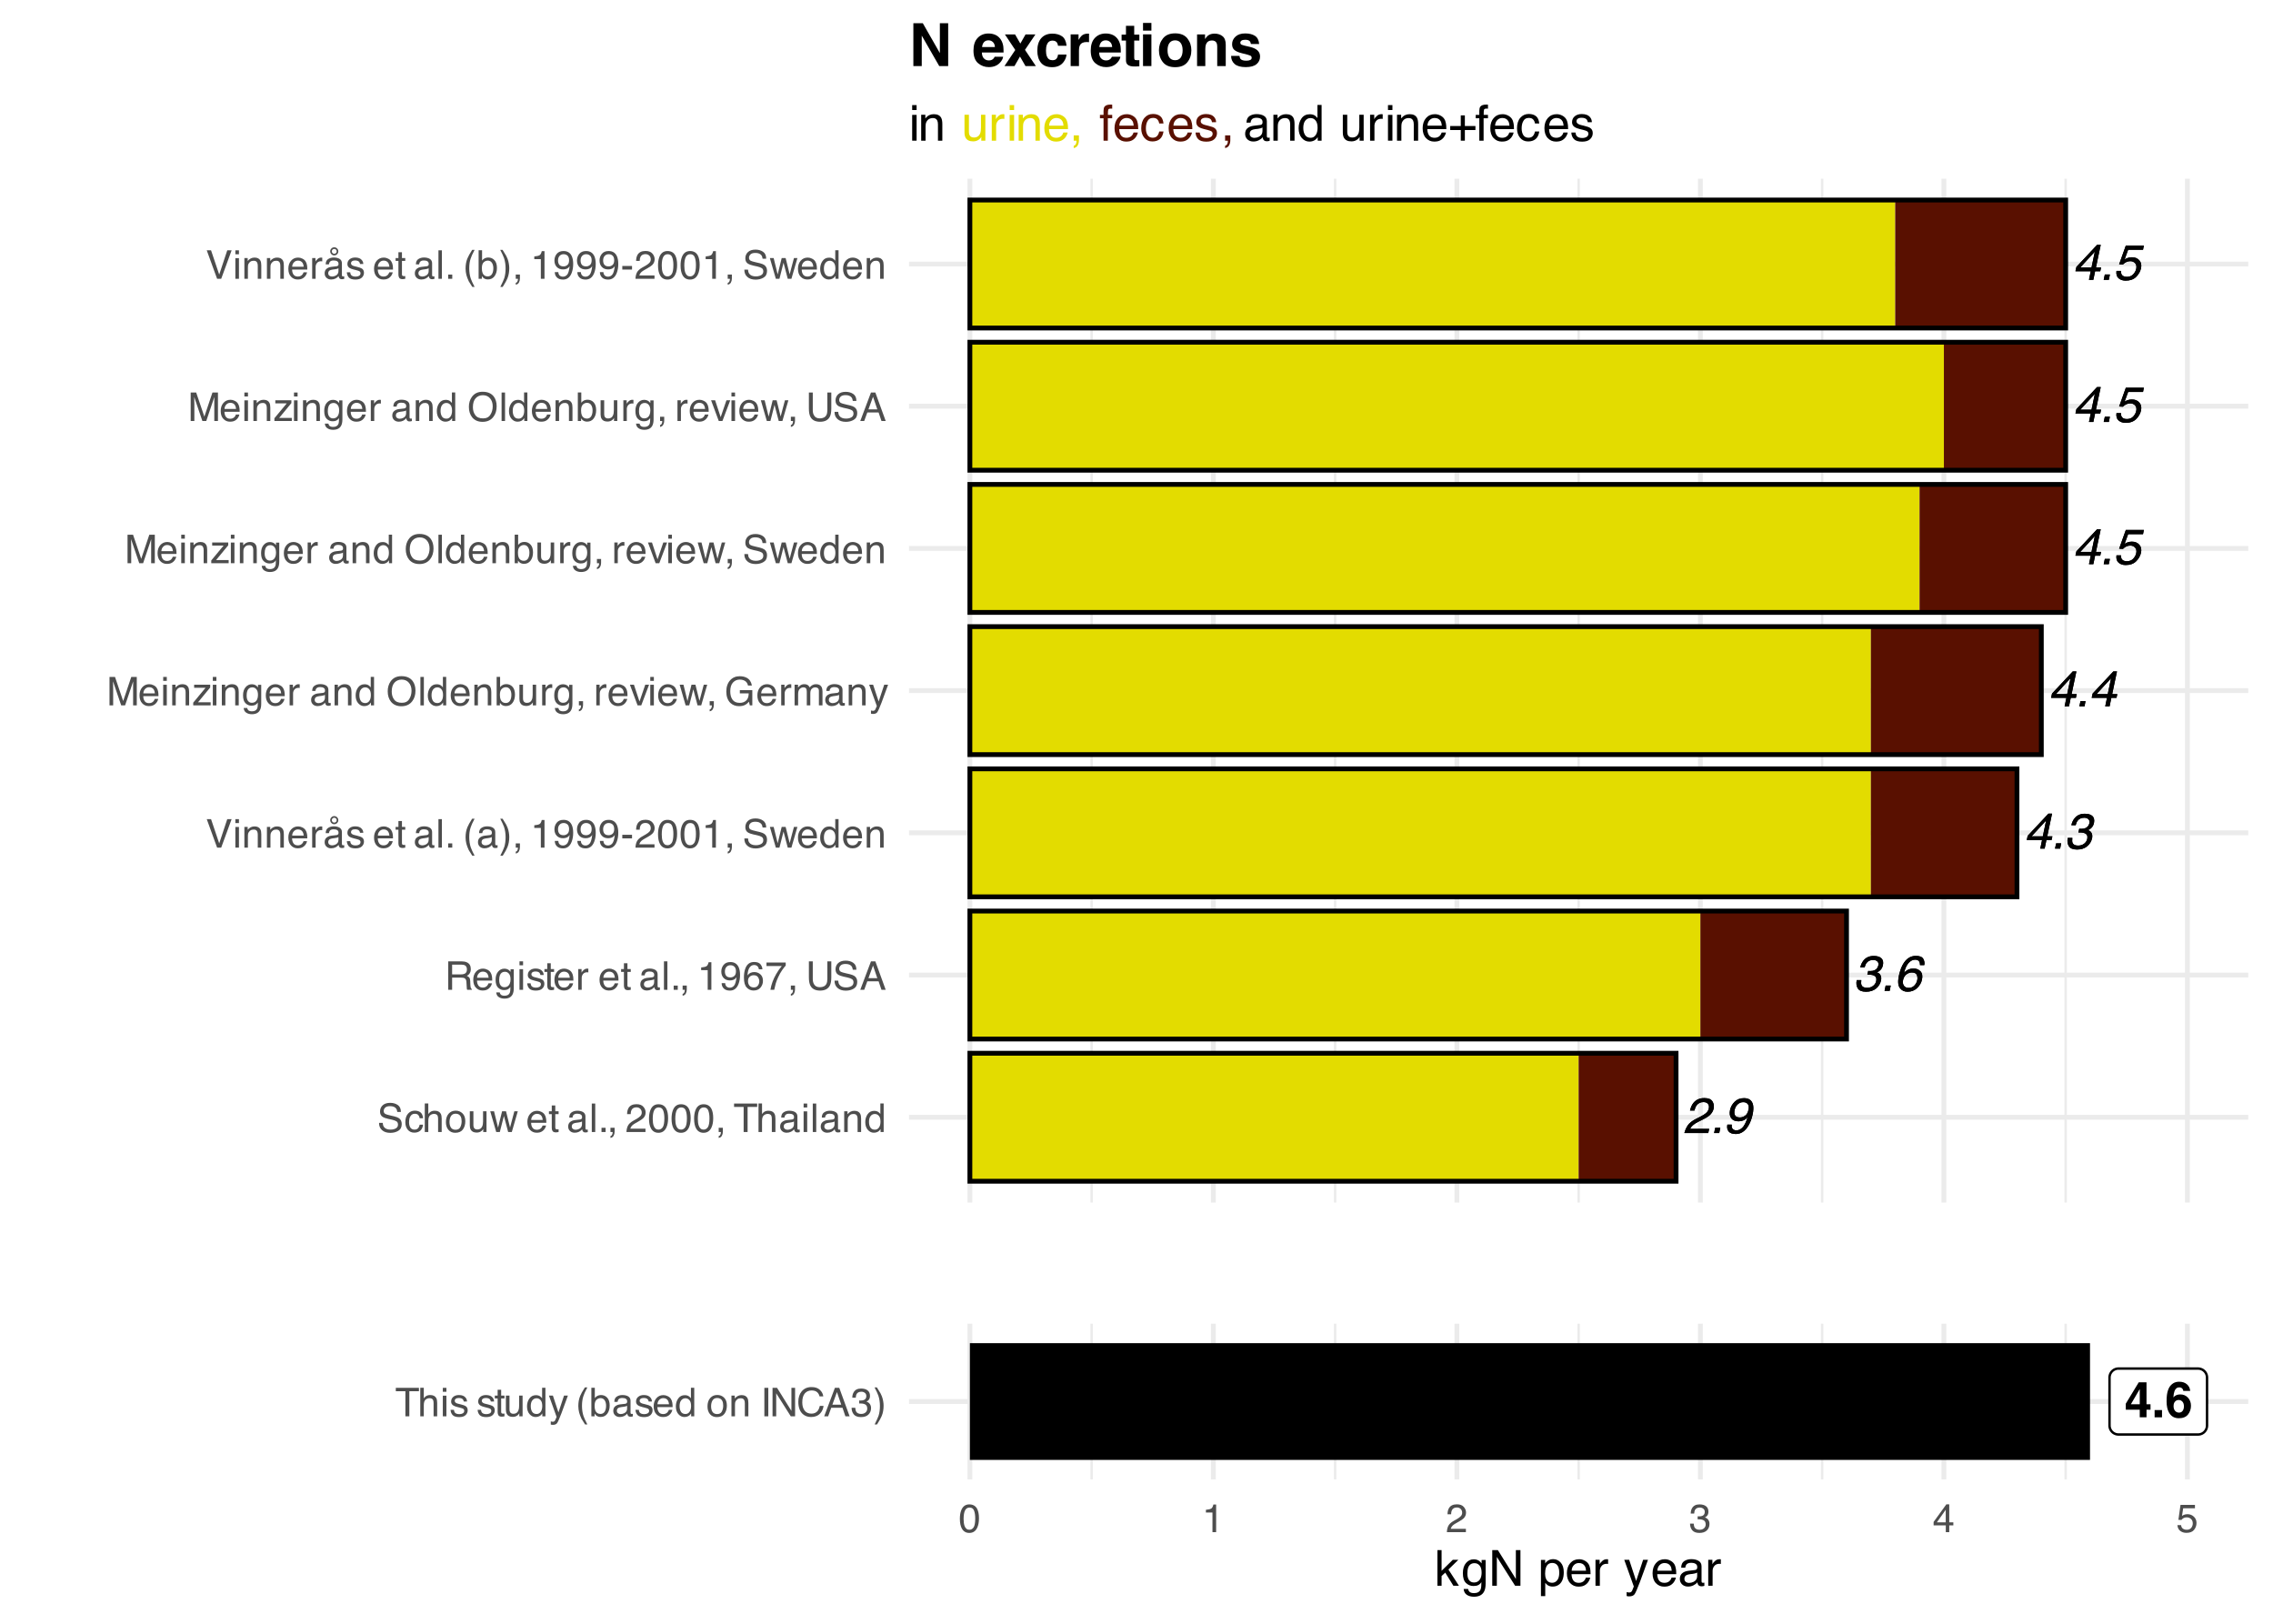 <?xml version="1.0" encoding="UTF-8"?>
<svg xmlns="http://www.w3.org/2000/svg" xmlns:xlink="http://www.w3.org/1999/xlink" width="504" height="360" viewBox="0 0 504 360">
<defs>
<g>
<g id="glyph-0-0">
<path d="M 0.359 0 L 0.359 -7.922 L 6.641 -7.922 L 6.641 0 Z M 5.656 -1 L 5.656 -6.938 L 1.344 -6.938 L 1.344 -1 Z M 5.656 -1 "/>
</g>
<g id="glyph-0-1">
<path d="M 2.812 -3.078 L 3.969 -3.672 C 4.488 -3.941 4.863 -4.176 5.094 -4.375 C 5.445 -4.664 5.664 -5.004 5.75 -5.391 C 5.852 -5.836 5.797 -6.191 5.578 -6.453 C 5.367 -6.723 5.035 -6.859 4.578 -6.859 C 3.922 -6.859 3.41 -6.609 3.047 -6.109 C 2.848 -5.836 2.691 -5.461 2.578 -4.984 L 1.594 -4.984 C 1.75 -5.66 1.988 -6.207 2.312 -6.625 C 2.895 -7.375 3.719 -7.75 4.781 -7.75 C 5.664 -7.75 6.258 -7.508 6.562 -7.031 C 6.863 -6.551 6.957 -6.02 6.844 -5.438 C 6.707 -4.82 6.375 -4.289 5.844 -3.844 C 5.539 -3.594 5.023 -3.285 4.297 -2.922 L 3.469 -2.516 C 3.07 -2.316 2.758 -2.129 2.531 -1.953 C 2.094 -1.641 1.789 -1.297 1.625 -0.922 L 5.844 -0.922 L 5.641 0 L 0.344 0 C 0.52 -0.664 0.781 -1.242 1.125 -1.734 C 1.469 -2.223 2.031 -2.672 2.812 -3.078 Z M 2.812 -3.078 "/>
</g>
<g id="glyph-0-2">
<path d="M 1.188 -1.172 L 2.312 -1.172 L 2.078 0 L 0.938 0 Z M 1.188 -1.172 "/>
</g>
<g id="glyph-0-3">
<path d="M 1.859 -1.859 C 1.773 -1.328 1.906 -0.957 2.25 -0.75 C 2.426 -0.645 2.633 -0.594 2.875 -0.594 C 3.344 -0.594 3.781 -0.785 4.188 -1.172 C 4.602 -1.555 5.004 -2.344 5.391 -3.531 C 5.098 -3.188 4.773 -2.941 4.422 -2.797 C 4.078 -2.66 3.723 -2.594 3.359 -2.594 C 2.617 -2.594 2.078 -2.82 1.734 -3.281 C 1.398 -3.75 1.312 -4.352 1.469 -5.094 C 1.613 -5.789 1.957 -6.406 2.5 -6.938 C 3.039 -7.469 3.727 -7.734 4.562 -7.734 C 5.688 -7.734 6.359 -7.227 6.578 -6.219 C 6.691 -5.656 6.66 -4.957 6.484 -4.125 C 6.285 -3.176 5.969 -2.336 5.531 -1.609 C 4.801 -0.391 3.875 0.219 2.75 0.219 C 1.988 0.219 1.453 0.02 1.141 -0.375 C 0.836 -0.77 0.75 -1.266 0.875 -1.859 Z M 5.562 -5.156 C 5.688 -5.727 5.633 -6.148 5.406 -6.422 C 5.176 -6.703 4.844 -6.844 4.406 -6.844 C 3.926 -6.844 3.516 -6.68 3.172 -6.359 C 2.828 -6.047 2.598 -5.625 2.484 -5.094 C 2.379 -4.594 2.414 -4.191 2.594 -3.891 C 2.781 -3.598 3.141 -3.453 3.672 -3.453 C 4.055 -3.453 4.43 -3.578 4.797 -3.828 C 5.172 -4.086 5.426 -4.531 5.562 -5.156 Z M 5.562 -5.156 "/>
</g>
<g id="glyph-0-4">
<path d="M 0.766 -2.375 L 1.781 -2.375 C 1.719 -1.875 1.734 -1.508 1.828 -1.281 C 1.992 -0.875 2.406 -0.672 3.062 -0.672 C 3.57 -0.672 4.008 -0.805 4.375 -1.078 C 4.75 -1.359 4.984 -1.711 5.078 -2.141 C 5.18 -2.672 5.094 -3.039 4.812 -3.25 C 4.531 -3.469 4.102 -3.578 3.531 -3.578 C 3.469 -3.578 3.398 -3.578 3.328 -3.578 C 3.266 -3.578 3.195 -3.57 3.125 -3.562 L 3.312 -4.422 C 3.406 -4.41 3.484 -4.398 3.547 -4.391 C 3.617 -4.391 3.695 -4.391 3.781 -4.391 C 4.145 -4.391 4.457 -4.445 4.719 -4.562 C 5.164 -4.77 5.445 -5.129 5.562 -5.641 C 5.645 -6.023 5.566 -6.32 5.328 -6.531 C 5.098 -6.738 4.801 -6.844 4.438 -6.844 C 3.789 -6.844 3.301 -6.629 2.969 -6.203 C 2.781 -5.961 2.629 -5.625 2.516 -5.188 L 1.562 -5.188 C 1.688 -5.758 1.906 -6.25 2.219 -6.656 C 2.758 -7.375 3.531 -7.734 4.531 -7.734 C 5.32 -7.734 5.895 -7.555 6.25 -7.203 C 6.602 -6.859 6.711 -6.352 6.578 -5.688 C 6.473 -5.207 6.258 -4.82 5.938 -4.531 C 5.738 -4.344 5.504 -4.195 5.234 -4.094 C 5.617 -3.988 5.891 -3.773 6.047 -3.453 C 6.211 -3.141 6.25 -2.75 6.156 -2.281 C 5.988 -1.551 5.613 -0.953 5.031 -0.484 C 4.445 -0.023 3.711 0.203 2.828 0.203 C 1.91 0.203 1.301 -0.047 1 -0.547 C 0.695 -1.047 0.617 -1.656 0.766 -2.375 Z M 0.766 -2.375 "/>
</g>
<g id="glyph-0-5">
<path d="M 6.75 -5.703 L 5.797 -5.703 C 5.797 -6.004 5.754 -6.242 5.672 -6.422 C 5.504 -6.742 5.188 -6.906 4.719 -6.906 C 4.176 -6.906 3.688 -6.656 3.25 -6.156 C 2.82 -5.656 2.492 -4.938 2.266 -4 C 2.555 -4.32 2.891 -4.566 3.266 -4.734 C 3.598 -4.879 3.957 -4.953 4.344 -4.953 C 4.988 -4.953 5.508 -4.742 5.906 -4.328 C 6.301 -3.91 6.41 -3.289 6.234 -2.469 C 6.086 -1.77 5.727 -1.148 5.156 -0.609 C 4.582 -0.066 3.875 0.203 3.031 0.203 C 2.312 0.203 1.742 -0.07 1.328 -0.625 C 0.922 -1.176 0.852 -2.098 1.125 -3.391 C 1.332 -4.348 1.625 -5.164 2 -5.844 C 2.719 -7.113 3.676 -7.75 4.875 -7.75 C 5.738 -7.75 6.289 -7.523 6.531 -7.078 C 6.781 -6.629 6.852 -6.172 6.75 -5.703 Z M 5.188 -2.391 C 5.27 -2.785 5.238 -3.16 5.094 -3.516 C 4.945 -3.879 4.57 -4.062 3.969 -4.062 C 3.551 -4.062 3.156 -3.922 2.781 -3.641 C 2.414 -3.367 2.172 -2.953 2.047 -2.391 C 1.941 -1.898 2 -1.488 2.219 -1.156 C 2.438 -0.82 2.797 -0.656 3.297 -0.656 C 3.805 -0.656 4.223 -0.828 4.547 -1.172 C 4.879 -1.516 5.094 -1.922 5.188 -2.391 Z M 5.188 -2.391 "/>
</g>
<g id="glyph-0-6">
<path d="M 4.234 -2.734 L 4.969 -6.234 L 1.75 -2.734 Z M 3.672 0 L 4.062 -1.891 L 0.672 -1.891 L 0.875 -2.844 L 5.469 -7.75 L 6.281 -7.75 L 5.219 -2.734 L 6.359 -2.734 L 6.172 -1.891 L 5.031 -1.891 L 4.641 0 Z M 3.672 0 "/>
</g>
<g id="glyph-0-7">
<path d="M 1.781 -1.969 C 1.727 -1.414 1.906 -1.031 2.312 -0.812 C 2.508 -0.707 2.758 -0.656 3.062 -0.656 C 3.645 -0.656 4.113 -0.836 4.469 -1.203 C 4.82 -1.578 5.047 -1.984 5.141 -2.422 C 5.254 -2.961 5.176 -3.379 4.906 -3.672 C 4.645 -3.973 4.285 -4.125 3.828 -4.125 C 3.492 -4.125 3.191 -4.055 2.922 -3.922 C 2.66 -3.797 2.422 -3.617 2.203 -3.391 L 1.359 -3.438 L 2.844 -7.594 L 6.844 -7.594 L 6.656 -6.656 L 3.359 -6.656 L 2.578 -4.516 C 2.785 -4.648 2.977 -4.75 3.156 -4.812 C 3.469 -4.938 3.812 -5 4.188 -5 C 4.895 -5 5.445 -4.77 5.844 -4.312 C 6.238 -3.852 6.363 -3.273 6.219 -2.578 C 6.062 -1.848 5.695 -1.203 5.125 -0.641 C 4.562 -0.086 3.785 0.188 2.797 0.188 C 2.16 0.188 1.641 0.008 1.234 -0.344 C 0.828 -0.695 0.672 -1.238 0.766 -1.969 Z M 1.781 -1.969 "/>
</g>
<g id="glyph-1-0">
<path d="M 0.281 0 L 0.281 -6.312 L 5.297 -6.312 L 5.297 0 Z M 4.5 -0.797 L 4.5 -5.516 L 1.078 -5.516 L 1.078 -0.797 Z M 4.5 -0.797 "/>
</g>
<g id="glyph-1-1">
<path d="M 1.234 -2.031 C 1.254 -1.676 1.336 -1.383 1.484 -1.156 C 1.766 -0.738 2.266 -0.531 2.984 -0.531 C 3.305 -0.531 3.598 -0.578 3.859 -0.672 C 4.367 -0.848 4.625 -1.164 4.625 -1.625 C 4.625 -1.969 4.516 -2.211 4.297 -2.359 C 4.078 -2.504 3.738 -2.629 3.281 -2.734 L 2.422 -2.922 C 1.859 -3.055 1.461 -3.195 1.234 -3.344 C 0.836 -3.602 0.641 -4 0.641 -4.531 C 0.641 -5.094 0.832 -5.555 1.219 -5.922 C 1.613 -6.285 2.172 -6.469 2.891 -6.469 C 3.555 -6.469 4.117 -6.305 4.578 -5.984 C 5.035 -5.672 5.266 -5.16 5.266 -4.453 L 4.469 -4.453 C 4.426 -4.797 4.332 -5.055 4.188 -5.234 C 3.926 -5.566 3.484 -5.734 2.859 -5.734 C 2.359 -5.734 2 -5.625 1.781 -5.406 C 1.562 -5.195 1.453 -4.953 1.453 -4.672 C 1.453 -4.359 1.578 -4.133 1.828 -4 C 2.004 -3.906 2.391 -3.789 2.984 -3.656 L 3.859 -3.453 C 4.285 -3.348 4.617 -3.211 4.859 -3.047 C 5.254 -2.754 5.453 -2.328 5.453 -1.766 C 5.453 -1.066 5.195 -0.566 4.688 -0.266 C 4.188 0.035 3.598 0.188 2.922 0.188 C 2.141 0.188 1.523 -0.016 1.078 -0.422 C 0.629 -0.816 0.41 -1.352 0.422 -2.031 Z M 2.953 -6.484 Z M 2.953 -6.484 "/>
</g>
<g id="glyph-1-2">
<path d="M 2.344 -4.734 C 2.863 -4.734 3.285 -4.609 3.609 -4.359 C 3.93 -4.109 4.125 -3.672 4.188 -3.047 L 3.438 -3.047 C 3.395 -3.336 3.289 -3.578 3.125 -3.766 C 2.957 -3.953 2.695 -4.047 2.344 -4.047 C 1.852 -4.047 1.5 -3.801 1.281 -3.312 C 1.145 -3.008 1.078 -2.629 1.078 -2.172 C 1.078 -1.703 1.172 -1.312 1.359 -1 C 1.555 -0.688 1.867 -0.531 2.297 -0.531 C 2.609 -0.531 2.859 -0.625 3.047 -0.812 C 3.234 -1.008 3.363 -1.281 3.438 -1.625 L 4.188 -1.625 C 4.102 -1.02 3.891 -0.57 3.547 -0.281 C 3.203 0 2.766 0.141 2.234 0.141 C 1.629 0.141 1.145 -0.078 0.781 -0.516 C 0.426 -0.961 0.25 -1.516 0.25 -2.172 C 0.25 -2.984 0.445 -3.613 0.844 -4.062 C 1.238 -4.508 1.738 -4.734 2.344 -4.734 Z M 2.219 -4.719 Z M 2.219 -4.719 "/>
</g>
<g id="glyph-1-3">
<path d="M 0.562 -6.328 L 1.344 -6.328 L 1.344 -3.984 C 1.52 -4.211 1.68 -4.375 1.828 -4.469 C 2.078 -4.633 2.391 -4.719 2.766 -4.719 C 3.43 -4.719 3.883 -4.484 4.125 -4.016 C 4.25 -3.754 4.312 -3.398 4.312 -2.953 L 4.312 0 L 3.516 0 L 3.516 -2.906 C 3.516 -3.238 3.473 -3.484 3.391 -3.641 C 3.254 -3.891 2.992 -4.016 2.609 -4.016 C 2.285 -4.016 1.992 -3.906 1.734 -3.688 C 1.473 -3.469 1.344 -3.051 1.344 -2.438 L 1.344 0 L 0.562 0 Z M 0.562 -6.328 "/>
</g>
<g id="glyph-1-4">
<path d="M 2.391 -0.5 C 2.898 -0.5 3.25 -0.691 3.438 -1.078 C 3.633 -1.461 3.734 -1.895 3.734 -2.375 C 3.734 -2.801 3.664 -3.148 3.531 -3.422 C 3.312 -3.848 2.938 -4.062 2.406 -4.062 C 1.926 -4.062 1.578 -3.879 1.359 -3.516 C 1.148 -3.16 1.047 -2.727 1.047 -2.219 C 1.047 -1.727 1.148 -1.316 1.359 -0.984 C 1.578 -0.66 1.922 -0.5 2.391 -0.5 Z M 2.422 -4.734 C 3.016 -4.734 3.516 -4.535 3.922 -4.141 C 4.336 -3.742 4.547 -3.16 4.547 -2.391 C 4.547 -1.648 4.363 -1.035 4 -0.547 C 3.633 -0.066 3.07 0.172 2.312 0.172 C 1.688 0.172 1.188 -0.039 0.812 -0.469 C 0.438 -0.895 0.25 -1.473 0.25 -2.203 C 0.25 -2.973 0.445 -3.586 0.844 -4.047 C 1.238 -4.504 1.766 -4.734 2.422 -4.734 Z M 2.391 -4.719 Z M 2.391 -4.719 "/>
</g>
<g id="glyph-1-5">
<path d="M 1.344 -4.594 L 1.344 -1.547 C 1.344 -1.305 1.379 -1.113 1.453 -0.969 C 1.586 -0.695 1.844 -0.562 2.219 -0.562 C 2.758 -0.562 3.125 -0.801 3.312 -1.281 C 3.426 -1.539 3.484 -1.895 3.484 -2.344 L 3.484 -4.594 L 4.25 -4.594 L 4.25 0 L 3.516 0 L 3.531 -0.672 C 3.426 -0.504 3.301 -0.359 3.156 -0.234 C 2.863 0.004 2.504 0.125 2.078 0.125 C 1.422 0.125 0.977 -0.094 0.75 -0.531 C 0.613 -0.77 0.547 -1.082 0.547 -1.469 L 0.547 -4.594 Z M 2.406 -4.719 Z M 2.406 -4.719 "/>
</g>
<g id="glyph-1-6">
<path d="M 0.922 -4.594 L 1.812 -0.969 L 2.703 -4.594 L 3.578 -4.594 L 4.469 -1 L 5.422 -4.594 L 6.188 -4.594 L 4.859 0 L 4.047 0 L 3.109 -3.562 L 2.203 0 L 1.406 0 L 0.078 -4.594 Z M 0.922 -4.594 "/>
</g>
<g id="glyph-1-7">
</g>
<g id="glyph-1-8">
<path d="M 2.484 -4.703 C 2.805 -4.703 3.117 -4.625 3.422 -4.469 C 3.734 -4.32 3.969 -4.125 4.125 -3.875 C 4.281 -3.645 4.383 -3.375 4.438 -3.062 C 4.488 -2.852 4.516 -2.516 4.516 -2.047 L 1.141 -2.047 C 1.148 -1.586 1.258 -1.211 1.469 -0.922 C 1.676 -0.641 1.992 -0.5 2.422 -0.5 C 2.828 -0.5 3.148 -0.633 3.391 -0.906 C 3.523 -1.062 3.625 -1.238 3.688 -1.438 L 4.453 -1.438 C 4.43 -1.27 4.363 -1.082 4.25 -0.875 C 4.133 -0.664 4.004 -0.5 3.859 -0.375 C 3.629 -0.145 3.344 0.008 3 0.094 C 2.812 0.133 2.598 0.156 2.359 0.156 C 1.785 0.156 1.301 -0.051 0.906 -0.469 C 0.508 -0.883 0.312 -1.469 0.312 -2.219 C 0.312 -2.945 0.508 -3.539 0.906 -4 C 1.312 -4.469 1.836 -4.703 2.484 -4.703 Z M 3.719 -2.672 C 3.688 -3.004 3.613 -3.27 3.5 -3.469 C 3.281 -3.844 2.926 -4.031 2.438 -4.031 C 2.082 -4.031 1.785 -3.898 1.547 -3.641 C 1.305 -3.391 1.176 -3.066 1.156 -2.672 Z M 2.406 -4.719 Z M 2.406 -4.719 "/>
</g>
<g id="glyph-1-9">
<path d="M 0.719 -5.891 L 1.5 -5.891 L 1.5 -4.594 L 2.234 -4.594 L 2.234 -3.969 L 1.5 -3.969 L 1.5 -0.969 C 1.5 -0.801 1.555 -0.691 1.672 -0.641 C 1.723 -0.609 1.82 -0.594 1.969 -0.594 C 2 -0.594 2.035 -0.594 2.078 -0.594 C 2.129 -0.594 2.18 -0.598 2.234 -0.609 L 2.234 0 C 2.148 0.02 2.055 0.035 1.953 0.047 C 1.859 0.066 1.758 0.078 1.656 0.078 C 1.289 0.078 1.039 -0.016 0.906 -0.203 C 0.781 -0.391 0.719 -0.629 0.719 -0.922 L 0.719 -3.969 L 0.094 -3.969 L 0.094 -4.594 L 0.719 -4.594 Z M 0.719 -5.891 "/>
</g>
<g id="glyph-1-10">
<path d="M 1.156 -1.219 C 1.156 -1 1.238 -0.82 1.406 -0.688 C 1.57 -0.562 1.766 -0.5 1.984 -0.5 C 2.254 -0.5 2.52 -0.562 2.781 -0.688 C 3.207 -0.895 3.422 -1.238 3.422 -1.719 L 3.422 -2.344 C 3.328 -2.281 3.203 -2.227 3.047 -2.188 C 2.898 -2.145 2.754 -2.117 2.609 -2.109 L 2.141 -2.047 C 1.867 -2.004 1.66 -1.945 1.516 -1.875 C 1.273 -1.738 1.156 -1.52 1.156 -1.219 Z M 3.031 -2.781 C 3.207 -2.812 3.328 -2.891 3.391 -3.016 C 3.422 -3.078 3.438 -3.176 3.438 -3.312 C 3.438 -3.57 3.344 -3.758 3.156 -3.875 C 2.969 -4 2.703 -4.062 2.359 -4.062 C 1.953 -4.062 1.664 -3.953 1.5 -3.734 C 1.406 -3.609 1.344 -3.43 1.312 -3.203 L 0.594 -3.203 C 0.602 -3.766 0.785 -4.156 1.141 -4.375 C 1.492 -4.602 1.906 -4.719 2.375 -4.719 C 2.914 -4.719 3.352 -4.613 3.688 -4.406 C 4.02 -4.195 4.188 -3.875 4.188 -3.438 L 4.188 -0.797 C 4.188 -0.711 4.203 -0.645 4.234 -0.594 C 4.273 -0.551 4.348 -0.531 4.453 -0.531 C 4.484 -0.531 4.52 -0.531 4.562 -0.531 C 4.602 -0.531 4.648 -0.535 4.703 -0.547 L 4.703 0.016 C 4.578 0.055 4.484 0.078 4.422 0.078 C 4.359 0.086 4.273 0.094 4.172 0.094 C 3.898 0.094 3.707 0 3.594 -0.188 C 3.531 -0.281 3.484 -0.422 3.453 -0.609 C 3.297 -0.398 3.07 -0.219 2.781 -0.062 C 2.488 0.082 2.16 0.156 1.797 0.156 C 1.367 0.156 1.02 0.023 0.75 -0.234 C 0.488 -0.492 0.359 -0.816 0.359 -1.203 C 0.359 -1.629 0.488 -1.957 0.75 -2.188 C 1.02 -2.426 1.367 -2.578 1.797 -2.641 Z M 2.391 -4.719 Z M 2.391 -4.719 "/>
</g>
<g id="glyph-1-11">
<path d="M 0.594 -6.312 L 1.359 -6.312 L 1.359 0 L 0.594 0 Z M 0.594 -6.312 "/>
</g>
<g id="glyph-1-12">
<path d="M 0.75 -0.938 L 1.656 -0.938 L 1.656 0 L 0.75 0 Z M 0.75 -0.938 "/>
</g>
<g id="glyph-1-13">
<path d="M 0.734 0.891 C 0.93 0.859 1.066 0.723 1.141 0.484 C 1.191 0.348 1.219 0.223 1.219 0.109 C 1.219 0.086 1.211 0.066 1.203 0.047 C 1.203 0.035 1.203 0.02 1.203 0 L 0.734 0 L 0.734 -0.938 L 1.656 -0.938 L 1.656 -0.062 C 1.656 0.27 1.582 0.566 1.438 0.828 C 1.301 1.086 1.066 1.25 0.734 1.312 Z M 0.734 0.891 "/>
</g>
<g id="glyph-1-14">
<path d="M 0.281 0 C 0.301 -0.531 0.406 -0.988 0.594 -1.375 C 0.789 -1.77 1.164 -2.129 1.719 -2.453 L 2.547 -2.922 C 2.91 -3.141 3.164 -3.328 3.312 -3.484 C 3.551 -3.711 3.672 -3.984 3.672 -4.297 C 3.672 -4.648 3.562 -4.93 3.344 -5.141 C 3.133 -5.359 2.848 -5.469 2.484 -5.469 C 1.961 -5.469 1.598 -5.266 1.391 -4.859 C 1.285 -4.648 1.227 -4.352 1.219 -3.969 L 0.422 -3.969 C 0.43 -4.5 0.531 -4.938 0.719 -5.281 C 1.051 -5.875 1.645 -6.172 2.5 -6.172 C 3.195 -6.172 3.707 -5.977 4.031 -5.594 C 4.363 -5.219 4.531 -4.797 4.531 -4.328 C 4.531 -3.836 4.352 -3.414 4 -3.062 C 3.801 -2.863 3.441 -2.617 2.922 -2.328 L 2.344 -2 C 2.062 -1.844 1.836 -1.695 1.672 -1.562 C 1.391 -1.312 1.211 -1.035 1.141 -0.734 L 4.5 -0.734 L 4.5 0 Z M 0.281 0 "/>
</g>
<g id="glyph-1-15">
<path d="M 2.375 -6.156 C 3.176 -6.156 3.754 -5.828 4.109 -5.172 C 4.379 -4.66 4.516 -3.961 4.516 -3.078 C 4.516 -2.242 4.391 -1.555 4.141 -1.016 C 3.785 -0.223 3.195 0.172 2.375 0.172 C 1.633 0.172 1.082 -0.148 0.719 -0.797 C 0.426 -1.328 0.281 -2.047 0.281 -2.953 C 0.281 -3.648 0.367 -4.25 0.547 -4.75 C 0.879 -5.688 1.488 -6.156 2.375 -6.156 Z M 2.375 -0.531 C 2.77 -0.531 3.086 -0.707 3.328 -1.062 C 3.566 -1.426 3.688 -2.086 3.688 -3.047 C 3.688 -3.754 3.598 -4.332 3.422 -4.781 C 3.254 -5.227 2.922 -5.453 2.422 -5.453 C 1.973 -5.453 1.641 -5.238 1.422 -4.812 C 1.211 -4.383 1.109 -3.754 1.109 -2.922 C 1.109 -2.297 1.176 -1.789 1.312 -1.406 C 1.52 -0.82 1.875 -0.531 2.375 -0.531 Z M 2.375 -0.531 "/>
</g>
<g id="glyph-1-16">
<path d="M 5.266 -6.312 L 5.266 -5.562 L 3.141 -5.562 L 3.141 0 L 2.266 0 L 2.266 -5.562 L 0.141 -5.562 L 0.141 -6.312 Z M 5.266 -6.312 "/>
</g>
<g id="glyph-1-17">
<path d="M 0.562 -4.578 L 1.359 -4.578 L 1.359 0 L 0.562 0 Z M 0.562 -6.312 L 1.359 -6.312 L 1.359 -5.438 L 0.562 -5.438 Z M 0.562 -6.312 "/>
</g>
<g id="glyph-1-18">
<path d="M 0.562 -4.594 L 1.297 -4.594 L 1.297 -3.953 C 1.516 -4.211 1.742 -4.398 1.984 -4.516 C 2.234 -4.641 2.508 -4.703 2.812 -4.703 C 3.457 -4.703 3.895 -4.473 4.125 -4.016 C 4.25 -3.766 4.312 -3.41 4.312 -2.953 L 4.312 0 L 3.531 0 L 3.531 -2.906 C 3.531 -3.176 3.488 -3.398 3.406 -3.578 C 3.27 -3.859 3.02 -4 2.656 -4 C 2.477 -4 2.328 -3.984 2.203 -3.953 C 1.992 -3.891 1.812 -3.766 1.656 -3.578 C 1.52 -3.422 1.43 -3.258 1.391 -3.094 C 1.359 -2.938 1.344 -2.707 1.344 -2.406 L 1.344 0 L 0.562 0 Z M 2.391 -4.719 Z M 2.391 -4.719 "/>
</g>
<g id="glyph-1-19">
<path d="M 1.062 -2.25 C 1.062 -1.75 1.164 -1.332 1.375 -1 C 1.582 -0.676 1.914 -0.516 2.375 -0.516 C 2.727 -0.516 3.02 -0.664 3.25 -0.969 C 3.488 -1.281 3.609 -1.723 3.609 -2.297 C 3.609 -2.879 3.488 -3.305 3.25 -3.578 C 3.008 -3.859 2.711 -4 2.359 -4 C 1.973 -4 1.66 -3.848 1.422 -3.547 C 1.18 -3.254 1.062 -2.82 1.062 -2.25 Z M 2.219 -4.688 C 2.57 -4.688 2.867 -4.609 3.109 -4.453 C 3.242 -4.367 3.398 -4.219 3.578 -4 L 3.578 -6.328 L 4.312 -6.328 L 4.312 0 L 3.625 0 L 3.625 -0.641 C 3.438 -0.359 3.219 -0.156 2.969 -0.031 C 2.727 0.094 2.453 0.156 2.141 0.156 C 1.617 0.156 1.172 -0.055 0.797 -0.484 C 0.422 -0.91 0.234 -1.484 0.234 -2.203 C 0.234 -2.867 0.406 -3.445 0.75 -3.938 C 1.094 -4.438 1.582 -4.688 2.219 -4.688 Z M 2.219 -4.688 "/>
</g>
<g id="glyph-1-20">
<path d="M 3.609 -3.422 C 4.004 -3.422 4.316 -3.5 4.547 -3.656 C 4.785 -3.82 4.906 -4.113 4.906 -4.531 C 4.906 -4.977 4.742 -5.285 4.422 -5.453 C 4.242 -5.535 4.008 -5.578 3.719 -5.578 L 1.625 -5.578 L 1.625 -3.422 Z M 0.766 -6.312 L 3.688 -6.312 C 4.176 -6.312 4.578 -6.238 4.891 -6.094 C 5.473 -5.832 5.766 -5.336 5.766 -4.609 C 5.766 -4.234 5.688 -3.922 5.531 -3.672 C 5.383 -3.43 5.172 -3.238 4.891 -3.094 C 5.129 -3 5.312 -2.867 5.438 -2.703 C 5.562 -2.547 5.629 -2.281 5.641 -1.906 L 5.672 -1.062 C 5.68 -0.82 5.703 -0.645 5.734 -0.531 C 5.785 -0.332 5.879 -0.203 6.016 -0.141 L 6.016 0 L 4.969 0 C 4.938 -0.051 4.91 -0.117 4.891 -0.203 C 4.879 -0.297 4.867 -0.461 4.859 -0.703 L 4.797 -1.766 C 4.773 -2.172 4.625 -2.445 4.344 -2.594 C 4.176 -2.664 3.922 -2.703 3.578 -2.703 L 1.625 -2.703 L 1.625 0 L 0.766 0 Z M 0.766 -6.312 "/>
</g>
<g id="glyph-1-21">
<path d="M 2.188 -4.688 C 2.551 -4.688 2.867 -4.598 3.141 -4.422 C 3.285 -4.316 3.43 -4.172 3.578 -3.984 L 3.578 -4.562 L 4.297 -4.562 L 4.297 -0.375 C 4.297 0.207 4.207 0.672 4.031 1.016 C 3.719 1.641 3.113 1.953 2.219 1.953 C 1.727 1.953 1.312 1.836 0.969 1.609 C 0.633 1.391 0.445 1.047 0.406 0.578 L 1.188 0.578 C 1.227 0.773 1.301 0.93 1.406 1.047 C 1.582 1.223 1.859 1.312 2.234 1.312 C 2.828 1.312 3.219 1.098 3.406 0.672 C 3.508 0.43 3.555 -0.004 3.547 -0.641 C 3.391 -0.398 3.203 -0.223 2.984 -0.109 C 2.773 0.004 2.488 0.062 2.125 0.062 C 1.633 0.062 1.203 -0.113 0.828 -0.469 C 0.453 -0.82 0.266 -1.41 0.266 -2.234 C 0.266 -3.004 0.453 -3.602 0.828 -4.031 C 1.203 -4.469 1.656 -4.688 2.188 -4.688 Z M 3.578 -2.312 C 3.578 -2.883 3.457 -3.305 3.219 -3.578 C 2.988 -3.859 2.691 -4 2.328 -4 C 1.785 -4 1.414 -3.742 1.219 -3.234 C 1.113 -2.961 1.062 -2.609 1.062 -2.172 C 1.062 -1.648 1.164 -1.254 1.375 -0.984 C 1.582 -0.711 1.863 -0.578 2.219 -0.578 C 2.77 -0.578 3.16 -0.828 3.391 -1.328 C 3.516 -1.609 3.578 -1.938 3.578 -2.312 Z M 2.281 -4.719 Z M 2.281 -4.719 "/>
</g>
<g id="glyph-1-22">
<path d="M 1.031 -1.438 C 1.051 -1.188 1.113 -0.988 1.219 -0.844 C 1.414 -0.602 1.754 -0.484 2.234 -0.484 C 2.516 -0.484 2.766 -0.539 2.984 -0.656 C 3.203 -0.781 3.312 -0.973 3.312 -1.234 C 3.312 -1.43 3.223 -1.582 3.047 -1.688 C 2.941 -1.75 2.723 -1.82 2.391 -1.906 L 1.781 -2.062 C 1.383 -2.164 1.094 -2.273 0.906 -2.391 C 0.57 -2.598 0.406 -2.891 0.406 -3.266 C 0.406 -3.691 0.562 -4.039 0.875 -4.312 C 1.195 -4.582 1.617 -4.719 2.141 -4.719 C 2.836 -4.719 3.336 -4.516 3.641 -4.109 C 3.836 -3.848 3.93 -3.57 3.922 -3.281 L 3.203 -3.281 C 3.18 -3.457 3.117 -3.613 3.016 -3.75 C 2.836 -3.957 2.531 -4.062 2.094 -4.062 C 1.801 -4.062 1.578 -4.004 1.422 -3.891 C 1.273 -3.773 1.203 -3.629 1.203 -3.453 C 1.203 -3.254 1.301 -3.094 1.5 -2.969 C 1.613 -2.895 1.781 -2.832 2 -2.781 L 2.516 -2.656 C 3.066 -2.52 3.438 -2.391 3.625 -2.266 C 3.926 -2.066 4.078 -1.754 4.078 -1.328 C 4.078 -0.922 3.922 -0.566 3.609 -0.266 C 3.305 0.023 2.832 0.172 2.188 0.172 C 1.508 0.172 1.023 0.02 0.734 -0.281 C 0.453 -0.594 0.301 -0.977 0.281 -1.438 Z M 2.172 -4.719 Z M 2.172 -4.719 "/>
</g>
<g id="glyph-1-23">
<path d="M 0.594 -4.594 L 1.328 -4.594 L 1.328 -3.812 C 1.379 -3.957 1.523 -4.141 1.766 -4.359 C 2.004 -4.586 2.273 -4.703 2.578 -4.703 C 2.586 -4.703 2.609 -4.695 2.641 -4.688 C 2.68 -4.688 2.742 -4.688 2.828 -4.688 L 2.828 -3.859 C 2.773 -3.867 2.727 -3.875 2.688 -3.875 C 2.656 -3.883 2.617 -3.891 2.578 -3.891 C 2.18 -3.891 1.879 -3.766 1.672 -3.516 C 1.461 -3.266 1.359 -2.973 1.359 -2.641 L 1.359 0 L 0.594 0 Z M 0.594 -4.594 "/>
</g>
<g id="glyph-1-24">
<path d="M 0.844 -4.359 L 0.844 -4.953 C 1.395 -5.004 1.781 -5.094 2 -5.219 C 2.227 -5.344 2.395 -5.645 2.5 -6.125 L 3.109 -6.125 L 3.109 0 L 2.297 0 L 2.297 -4.359 Z M 0.844 -4.359 "/>
</g>
<g id="glyph-1-25">
<path d="M 1.172 -1.484 C 1.191 -1.055 1.352 -0.758 1.656 -0.594 C 1.82 -0.508 2 -0.469 2.188 -0.469 C 2.562 -0.469 2.879 -0.617 3.141 -0.922 C 3.398 -1.234 3.582 -1.863 3.688 -2.812 C 3.52 -2.539 3.305 -2.348 3.047 -2.234 C 2.797 -2.129 2.523 -2.078 2.234 -2.078 C 1.641 -2.078 1.172 -2.258 0.828 -2.625 C 0.484 -2.988 0.312 -3.461 0.312 -4.047 C 0.312 -4.609 0.477 -5.098 0.812 -5.516 C 1.156 -5.941 1.66 -6.156 2.328 -6.156 C 3.223 -6.156 3.844 -5.754 4.188 -4.953 C 4.375 -4.504 4.469 -3.945 4.469 -3.281 C 4.469 -2.531 4.352 -1.863 4.125 -1.281 C 3.75 -0.312 3.113 0.172 2.219 0.172 C 1.625 0.172 1.172 0.016 0.859 -0.297 C 0.547 -0.609 0.391 -1.004 0.391 -1.484 Z M 2.344 -2.75 C 2.645 -2.75 2.922 -2.848 3.172 -3.047 C 3.43 -3.254 3.562 -3.609 3.562 -4.109 C 3.562 -4.566 3.445 -4.906 3.219 -5.125 C 2.988 -5.344 2.695 -5.453 2.344 -5.453 C 1.969 -5.453 1.664 -5.32 1.438 -5.062 C 1.219 -4.812 1.109 -4.477 1.109 -4.062 C 1.109 -3.656 1.207 -3.332 1.406 -3.094 C 1.602 -2.863 1.914 -2.75 2.344 -2.75 Z M 2.344 -2.75 "/>
</g>
<g id="glyph-1-26">
<path d="M 2.578 -6.172 C 3.266 -6.172 3.742 -5.992 4.016 -5.641 C 4.285 -5.285 4.422 -4.922 4.422 -4.547 L 3.656 -4.547 C 3.602 -4.785 3.531 -4.973 3.438 -5.109 C 3.25 -5.367 2.961 -5.5 2.578 -5.5 C 2.148 -5.5 1.805 -5.297 1.547 -4.891 C 1.297 -4.492 1.156 -3.926 1.125 -3.188 C 1.301 -3.445 1.523 -3.641 1.797 -3.766 C 2.047 -3.879 2.32 -3.938 2.625 -3.938 C 3.133 -3.938 3.582 -3.77 3.969 -3.438 C 4.352 -3.113 4.547 -2.625 4.547 -1.969 C 4.547 -1.414 4.363 -0.922 4 -0.484 C 3.633 -0.055 3.117 0.156 2.453 0.156 C 1.867 0.156 1.367 -0.062 0.953 -0.5 C 0.535 -0.938 0.328 -1.672 0.328 -2.703 C 0.328 -3.461 0.422 -4.109 0.609 -4.641 C 0.961 -5.66 1.617 -6.172 2.578 -6.172 Z M 2.516 -0.531 C 2.922 -0.531 3.223 -0.664 3.422 -0.938 C 3.629 -1.207 3.734 -1.531 3.734 -1.906 C 3.734 -2.219 3.641 -2.516 3.453 -2.797 C 3.273 -3.086 2.953 -3.234 2.484 -3.234 C 2.148 -3.234 1.859 -3.125 1.609 -2.906 C 1.359 -2.688 1.234 -2.352 1.234 -1.906 C 1.234 -1.52 1.344 -1.191 1.562 -0.922 C 1.789 -0.66 2.109 -0.531 2.516 -0.531 Z M 2.516 -0.531 "/>
</g>
<g id="glyph-1-27">
<path d="M 4.594 -6.047 L 4.594 -5.375 C 4.395 -5.176 4.129 -4.836 3.797 -4.359 C 3.473 -3.891 3.188 -3.379 2.938 -2.828 C 2.688 -2.297 2.5 -1.812 2.375 -1.375 C 2.289 -1.082 2.18 -0.625 2.047 0 L 1.203 0 C 1.391 -1.176 1.816 -2.344 2.484 -3.5 C 2.879 -4.188 3.289 -4.773 3.719 -5.266 L 0.328 -5.266 L 0.328 -6.047 Z M 4.594 -6.047 "/>
</g>
<g id="glyph-1-28">
<path d="M 1.594 -6.312 L 1.594 -2.406 C 1.594 -1.945 1.68 -1.566 1.859 -1.266 C 2.109 -0.805 2.535 -0.578 3.141 -0.578 C 3.867 -0.578 4.363 -0.828 4.625 -1.328 C 4.758 -1.598 4.828 -1.957 4.828 -2.406 L 4.828 -6.312 L 5.703 -6.312 L 5.703 -2.766 C 5.703 -1.992 5.598 -1.395 5.391 -0.969 C 5.004 -0.207 4.281 0.172 3.219 0.172 C 2.145 0.172 1.422 -0.207 1.047 -0.969 C 0.836 -1.395 0.734 -1.992 0.734 -2.766 L 0.734 -6.312 Z M 3.219 -6.312 Z M 3.219 -6.312 "/>
</g>
<g id="glyph-1-29">
<path d="M 3.906 -2.578 L 2.953 -5.375 L 1.938 -2.578 Z M 2.5 -6.312 L 3.469 -6.312 L 5.766 0 L 4.828 0 L 4.188 -1.891 L 1.688 -1.891 L 1 0 L 0.125 0 Z M 2.5 -6.312 "/>
</g>
<g id="glyph-1-30">
<path d="M 1.172 -6.312 L 2.984 -0.938 L 4.766 -6.312 L 5.734 -6.312 L 3.422 0 L 2.516 0 L 0.219 -6.312 Z M 1.172 -6.312 "/>
</g>
<g id="glyph-1-31">
<path d="M 1.156 -1.219 C 1.156 -1 1.238 -0.82 1.406 -0.688 C 1.57 -0.562 1.766 -0.5 1.984 -0.5 C 2.254 -0.5 2.52 -0.562 2.781 -0.688 C 3.207 -0.895 3.422 -1.238 3.422 -1.719 L 3.422 -2.344 C 3.328 -2.281 3.203 -2.227 3.047 -2.188 C 2.898 -2.145 2.754 -2.117 2.609 -2.109 L 2.141 -2.047 C 1.867 -2.004 1.66 -1.945 1.516 -1.875 C 1.273 -1.738 1.156 -1.52 1.156 -1.219 Z M 3.031 -2.781 C 3.207 -2.812 3.328 -2.891 3.391 -3.016 C 3.422 -3.078 3.438 -3.176 3.438 -3.312 C 3.438 -3.57 3.344 -3.758 3.156 -3.875 C 2.969 -4 2.703 -4.062 2.359 -4.062 C 1.953 -4.062 1.664 -3.953 1.5 -3.734 C 1.406 -3.609 1.344 -3.43 1.312 -3.203 L 0.594 -3.203 C 0.602 -3.766 0.785 -4.156 1.141 -4.375 C 1.492 -4.602 1.906 -4.719 2.375 -4.719 C 2.914 -4.719 3.352 -4.613 3.688 -4.406 C 4.02 -4.195 4.188 -3.875 4.188 -3.438 L 4.188 -0.797 C 4.188 -0.711 4.203 -0.645 4.234 -0.594 C 4.273 -0.551 4.348 -0.531 4.453 -0.531 C 4.484 -0.531 4.52 -0.531 4.562 -0.531 C 4.602 -0.531 4.648 -0.535 4.703 -0.547 L 4.703 0.016 C 4.578 0.055 4.484 0.078 4.422 0.078 C 4.359 0.086 4.273 0.094 4.172 0.094 C 3.898 0.094 3.707 0 3.594 -0.188 C 3.531 -0.281 3.484 -0.422 3.453 -0.609 C 3.297 -0.398 3.07 -0.219 2.781 -0.062 C 2.488 0.082 2.16 0.156 1.797 0.156 C 1.367 0.156 1.02 0.023 0.75 -0.234 C 0.488 -0.492 0.359 -0.816 0.359 -1.203 C 0.359 -1.629 0.488 -1.957 0.75 -2.188 C 1.02 -2.426 1.367 -2.578 1.797 -2.641 Z M 2.391 -4.719 Z M 2.484 -5.547 C 2.641 -5.547 2.77 -5.598 2.875 -5.703 C 2.977 -5.805 3.031 -5.938 3.031 -6.094 C 3.031 -6.238 2.977 -6.363 2.875 -6.469 C 2.77 -6.57 2.641 -6.625 2.484 -6.625 C 2.336 -6.625 2.211 -6.57 2.109 -6.469 C 2.004 -6.363 1.953 -6.238 1.953 -6.094 C 1.953 -5.938 2.004 -5.805 2.109 -5.703 C 2.211 -5.598 2.336 -5.547 2.484 -5.547 Z M 2.484 -6.984 C 2.734 -6.984 2.945 -6.895 3.125 -6.719 C 3.301 -6.539 3.391 -6.332 3.391 -6.094 C 3.391 -5.844 3.301 -5.629 3.125 -5.453 C 2.945 -5.273 2.734 -5.188 2.484 -5.188 C 2.242 -5.188 2.035 -5.273 1.859 -5.453 C 1.68 -5.629 1.594 -5.844 1.594 -6.094 C 1.594 -6.332 1.68 -6.539 1.859 -6.719 C 2.035 -6.895 2.242 -6.984 2.484 -6.984 Z M 2.484 -6.984 "/>
</g>
<g id="glyph-1-32">
<path d="M 2.609 -6.406 C 2.148 -5.539 1.859 -4.898 1.734 -4.484 C 1.523 -3.859 1.422 -3.133 1.422 -2.312 C 1.422 -1.477 1.535 -0.719 1.766 -0.031 C 1.91 0.383 2.191 0.992 2.609 1.797 L 2.094 1.797 C 1.676 1.141 1.414 0.723 1.312 0.547 C 1.219 0.367 1.113 0.125 1 -0.188 C 0.832 -0.613 0.719 -1.066 0.656 -1.547 C 0.625 -1.797 0.609 -2.035 0.609 -2.266 C 0.609 -3.109 0.742 -3.859 1.016 -4.516 C 1.18 -4.941 1.531 -5.57 2.062 -6.406 Z M 2.609 -6.406 "/>
</g>
<g id="glyph-1-33">
<path d="M 0.312 1.797 C 0.758 0.91 1.051 0.266 1.188 -0.141 C 1.383 -0.754 1.484 -1.477 1.484 -2.312 C 1.484 -3.133 1.367 -3.891 1.141 -4.578 C 0.992 -5.004 0.711 -5.613 0.297 -6.406 L 0.812 -6.406 C 1.25 -5.707 1.516 -5.273 1.609 -5.109 C 1.703 -4.941 1.805 -4.711 1.922 -4.422 C 2.055 -4.066 2.148 -3.711 2.203 -3.359 C 2.266 -3.016 2.297 -2.68 2.297 -2.359 C 2.297 -1.516 2.16 -0.758 1.891 -0.094 C 1.723 0.332 1.375 0.961 0.844 1.797 Z M 0.312 1.797 "/>
</g>
<g id="glyph-1-34">
<path d="M 0.359 -2.844 L 2.516 -2.844 L 2.516 -2.047 L 0.359 -2.047 Z M 0.359 -2.844 "/>
</g>
<g id="glyph-1-35">
<path d="M 0.656 -6.312 L 1.875 -6.312 L 3.688 -0.969 L 5.484 -6.312 L 6.703 -6.312 L 6.703 0 L 5.891 0 L 5.891 -3.719 C 5.891 -3.852 5.891 -4.066 5.891 -4.359 C 5.898 -4.66 5.906 -4.984 5.906 -5.328 L 4.109 0 L 3.25 0 L 1.438 -5.328 L 1.438 -5.125 C 1.438 -4.969 1.441 -4.734 1.453 -4.422 C 1.461 -4.109 1.469 -3.875 1.469 -3.719 L 1.469 0 L 0.656 0 Z M 0.656 -6.312 "/>
</g>
<g id="glyph-1-36">
<path d="M 0.219 -0.609 L 2.953 -3.906 L 0.422 -3.906 L 0.422 -4.594 L 3.984 -4.594 L 3.984 -3.969 L 1.281 -0.688 L 4.078 -0.688 L 4.078 0 L 0.219 0 Z M 2.219 -4.719 Z M 2.219 -4.719 "/>
</g>
<g id="glyph-1-37">
<path d="M 3.391 -6.484 C 4.504 -6.484 5.332 -6.125 5.875 -5.406 C 6.289 -4.844 6.5 -4.129 6.5 -3.266 C 6.5 -2.316 6.258 -1.535 5.781 -0.922 C 5.219 -0.18 4.414 0.188 3.375 0.188 C 2.406 0.188 1.645 -0.133 1.094 -0.781 C 0.594 -1.395 0.344 -2.176 0.344 -3.125 C 0.344 -3.977 0.555 -4.707 0.984 -5.312 C 1.523 -6.094 2.328 -6.484 3.391 -6.484 Z M 3.484 -0.578 C 4.234 -0.578 4.773 -0.848 5.109 -1.391 C 5.453 -1.93 5.625 -2.551 5.625 -3.25 C 5.625 -3.988 5.426 -4.582 5.031 -5.031 C 4.645 -5.488 4.113 -5.719 3.438 -5.719 C 2.789 -5.719 2.258 -5.492 1.844 -5.047 C 1.438 -4.598 1.234 -3.938 1.234 -3.062 C 1.234 -2.363 1.41 -1.773 1.766 -1.297 C 2.117 -0.816 2.691 -0.578 3.484 -0.578 Z M 3.422 -6.484 Z M 3.422 -6.484 "/>
</g>
<g id="glyph-1-38">
<path d="M 0.5 -6.328 L 1.266 -6.328 L 1.266 -4.047 C 1.43 -4.266 1.629 -4.43 1.859 -4.547 C 2.098 -4.66 2.352 -4.719 2.625 -4.719 C 3.195 -4.719 3.66 -4.52 4.016 -4.125 C 4.379 -3.738 4.562 -3.16 4.562 -2.391 C 4.562 -1.66 4.383 -1.055 4.031 -0.578 C 3.676 -0.098 3.188 0.141 2.562 0.141 C 2.219 0.141 1.922 0.055 1.672 -0.109 C 1.535 -0.203 1.383 -0.363 1.219 -0.594 L 1.219 0 L 0.5 0 Z M 2.516 -0.531 C 2.93 -0.531 3.242 -0.695 3.453 -1.031 C 3.66 -1.363 3.766 -1.801 3.766 -2.344 C 3.766 -2.832 3.66 -3.234 3.453 -3.547 C 3.242 -3.867 2.938 -4.031 2.531 -4.031 C 2.188 -4.031 1.879 -3.898 1.609 -3.641 C 1.348 -3.379 1.219 -2.945 1.219 -2.344 C 1.219 -1.914 1.27 -1.566 1.375 -1.297 C 1.582 -0.785 1.961 -0.531 2.516 -0.531 Z M 2.516 -0.531 "/>
</g>
<g id="glyph-1-39">
<path d="M 0.938 -4.594 L 2.172 -0.859 L 3.453 -4.594 L 4.297 -4.594 L 2.562 0 L 1.75 0 L 0.047 -4.594 Z M 0.938 -4.594 "/>
</g>
<g id="glyph-1-40">
<path d="M 3.391 -6.469 C 3.984 -6.469 4.5 -6.352 4.938 -6.125 C 5.562 -5.801 5.945 -5.227 6.094 -4.406 L 5.234 -4.406 C 5.129 -4.863 4.914 -5.195 4.594 -5.406 C 4.27 -5.613 3.863 -5.719 3.375 -5.719 C 2.789 -5.719 2.297 -5.5 1.891 -5.062 C 1.492 -4.625 1.297 -3.973 1.297 -3.109 C 1.297 -2.359 1.461 -1.742 1.797 -1.266 C 2.129 -0.797 2.664 -0.562 3.406 -0.562 C 3.977 -0.562 4.445 -0.727 4.812 -1.062 C 5.188 -1.395 5.379 -1.93 5.391 -2.672 L 3.422 -2.672 L 3.422 -3.375 L 6.188 -3.375 L 6.188 0 L 5.641 0 L 5.438 -0.812 C 5.145 -0.488 4.891 -0.27 4.672 -0.156 C 4.297 0.062 3.816 0.172 3.234 0.172 C 2.484 0.172 1.844 -0.07 1.312 -0.562 C 0.719 -1.164 0.422 -2 0.422 -3.062 C 0.422 -4.113 0.707 -4.953 1.281 -5.578 C 1.82 -6.172 2.523 -6.469 3.391 -6.469 Z M 3.25 -6.484 Z M 3.25 -6.484 "/>
</g>
<g id="glyph-1-41">
<path d="M 0.562 -4.594 L 1.328 -4.594 L 1.328 -3.953 C 1.516 -4.172 1.68 -4.332 1.828 -4.438 C 2.086 -4.613 2.379 -4.703 2.703 -4.703 C 3.066 -4.703 3.359 -4.613 3.578 -4.438 C 3.703 -4.332 3.816 -4.18 3.922 -3.984 C 4.098 -4.223 4.301 -4.398 4.531 -4.516 C 4.758 -4.641 5.02 -4.703 5.312 -4.703 C 5.926 -4.703 6.348 -4.477 6.578 -4.031 C 6.691 -3.789 6.75 -3.469 6.75 -3.062 L 6.75 0 L 5.953 0 L 5.953 -3.203 C 5.953 -3.504 5.875 -3.711 5.719 -3.828 C 5.57 -3.941 5.383 -4 5.156 -4 C 4.852 -4 4.594 -3.895 4.375 -3.688 C 4.156 -3.488 4.047 -3.148 4.047 -2.672 L 4.047 0 L 3.266 0 L 3.266 -3 C 3.266 -3.312 3.227 -3.539 3.156 -3.688 C 3.039 -3.895 2.82 -4 2.5 -4 C 2.207 -4 1.941 -3.883 1.703 -3.656 C 1.461 -3.438 1.344 -3.031 1.344 -2.438 L 1.344 0 L 0.562 0 Z M 0.562 -4.594 "/>
</g>
<g id="glyph-1-42">
<path d="M 3.438 -4.594 L 4.297 -4.594 C 4.18 -4.301 3.938 -3.629 3.562 -2.578 C 3.289 -1.785 3.055 -1.145 2.859 -0.656 C 2.41 0.52 2.094 1.238 1.906 1.5 C 1.727 1.758 1.414 1.891 0.969 1.891 C 0.863 1.891 0.781 1.883 0.719 1.875 C 0.664 1.863 0.594 1.848 0.5 1.828 L 0.5 1.125 C 0.633 1.156 0.734 1.176 0.797 1.188 C 0.859 1.195 0.91 1.203 0.953 1.203 C 1.098 1.203 1.203 1.176 1.266 1.125 C 1.336 1.082 1.395 1.023 1.438 0.953 C 1.457 0.93 1.508 0.812 1.594 0.594 C 1.688 0.383 1.754 0.234 1.797 0.141 L 0.094 -4.594 L 0.969 -4.594 L 2.203 -0.859 Z M 2.188 -4.719 Z M 2.188 -4.719 "/>
</g>
<g id="glyph-1-43">
<path d="M 0.859 -6.312 L 1.734 -6.312 L 1.734 0 L 0.859 0 Z M 0.859 -6.312 "/>
</g>
<g id="glyph-1-44">
<path d="M 0.672 -6.312 L 1.672 -6.312 L 4.859 -1.203 L 4.859 -6.312 L 5.672 -6.312 L 5.672 0 L 4.719 0 L 1.484 -5.109 L 1.484 0 L 0.672 0 Z M 3.125 -6.312 Z M 3.125 -6.312 "/>
</g>
<g id="glyph-1-45">
<path d="M 3.328 -6.484 C 4.129 -6.484 4.75 -6.27 5.188 -5.844 C 5.625 -5.426 5.867 -4.953 5.922 -4.422 L 5.094 -4.422 C 5 -4.828 4.812 -5.145 4.531 -5.375 C 4.25 -5.613 3.852 -5.734 3.344 -5.734 C 2.719 -5.734 2.211 -5.516 1.828 -5.078 C 1.453 -4.641 1.266 -3.973 1.266 -3.078 C 1.266 -2.336 1.438 -1.738 1.781 -1.281 C 2.125 -0.82 2.633 -0.594 3.312 -0.594 C 3.945 -0.594 4.43 -0.832 4.766 -1.312 C 4.93 -1.57 5.062 -1.906 5.156 -2.312 L 5.984 -2.312 C 5.91 -1.656 5.664 -1.102 5.25 -0.656 C 4.75 -0.113 4.07 0.156 3.219 0.156 C 2.488 0.156 1.875 -0.062 1.375 -0.5 C 0.719 -1.094 0.391 -2 0.391 -3.219 C 0.391 -4.156 0.633 -4.922 1.125 -5.516 C 1.656 -6.16 2.391 -6.484 3.328 -6.484 Z M 3.156 -6.484 Z M 3.156 -6.484 "/>
</g>
<g id="glyph-1-46">
<path d="M 2.281 0.172 C 1.551 0.172 1.02 -0.023 0.688 -0.422 C 0.363 -0.828 0.203 -1.316 0.203 -1.891 L 1.016 -1.891 C 1.047 -1.492 1.117 -1.203 1.234 -1.016 C 1.441 -0.691 1.805 -0.531 2.328 -0.531 C 2.734 -0.531 3.055 -0.641 3.297 -0.859 C 3.547 -1.078 3.672 -1.359 3.672 -1.703 C 3.672 -2.129 3.539 -2.426 3.281 -2.594 C 3.031 -2.758 2.672 -2.844 2.203 -2.844 C 2.148 -2.844 2.098 -2.844 2.047 -2.844 C 1.992 -2.844 1.941 -2.844 1.891 -2.844 L 1.891 -3.516 C 1.973 -3.516 2.039 -3.508 2.094 -3.5 C 2.145 -3.5 2.203 -3.5 2.266 -3.5 C 2.555 -3.5 2.797 -3.547 2.984 -3.641 C 3.305 -3.797 3.469 -4.082 3.469 -4.5 C 3.469 -4.801 3.359 -5.035 3.141 -5.203 C 2.922 -5.367 2.672 -5.453 2.391 -5.453 C 1.867 -5.453 1.508 -5.281 1.312 -4.938 C 1.207 -4.75 1.145 -4.477 1.125 -4.125 L 0.359 -4.125 C 0.359 -4.582 0.453 -4.973 0.641 -5.297 C 0.953 -5.867 1.504 -6.156 2.297 -6.156 C 2.93 -6.156 3.422 -6.016 3.766 -5.734 C 4.109 -5.461 4.281 -5.062 4.281 -4.531 C 4.281 -4.145 4.176 -3.836 3.969 -3.609 C 3.844 -3.461 3.68 -3.348 3.484 -3.266 C 3.805 -3.172 4.055 -3 4.234 -2.75 C 4.422 -2.5 4.516 -2.191 4.516 -1.828 C 4.516 -1.234 4.316 -0.75 3.922 -0.375 C 3.535 -0.008 2.988 0.172 2.281 0.172 Z M 2.281 0.172 "/>
</g>
<g id="glyph-1-47">
<path d="M 2.906 -2.172 L 2.906 -4.969 L 0.938 -2.172 Z M 2.922 0 L 2.922 -1.5 L 0.219 -1.5 L 0.219 -2.266 L 3.047 -6.172 L 3.688 -6.172 L 3.688 -2.172 L 4.594 -2.172 L 4.594 -1.5 L 3.688 -1.5 L 3.688 0 Z M 2.922 0 "/>
</g>
<g id="glyph-1-48">
<path d="M 1.094 -1.562 C 1.133 -1.125 1.336 -0.82 1.703 -0.656 C 1.879 -0.57 2.094 -0.531 2.344 -0.531 C 2.801 -0.531 3.141 -0.676 3.359 -0.969 C 3.578 -1.258 3.688 -1.582 3.688 -1.938 C 3.688 -2.363 3.555 -2.691 3.297 -2.922 C 3.035 -3.16 2.719 -3.281 2.344 -3.281 C 2.082 -3.281 1.852 -3.227 1.656 -3.125 C 1.469 -3.02 1.305 -2.879 1.172 -2.703 L 0.5 -2.734 L 0.969 -6.047 L 4.172 -6.047 L 4.172 -5.297 L 1.562 -5.297 L 1.297 -3.594 C 1.43 -3.695 1.566 -3.773 1.703 -3.828 C 1.93 -3.93 2.195 -3.984 2.5 -3.984 C 3.062 -3.984 3.535 -3.801 3.922 -3.438 C 4.316 -3.07 4.516 -2.609 4.516 -2.047 C 4.516 -1.461 4.332 -0.945 3.969 -0.5 C 3.613 -0.062 3.047 0.156 2.266 0.156 C 1.754 0.156 1.305 0.016 0.922 -0.266 C 0.547 -0.547 0.332 -0.977 0.281 -1.562 Z M 1.094 -1.562 "/>
</g>
<g id="glyph-2-0">
<path d="M 0.359 0 L 0.359 -7.891 L 6.625 -7.891 L 6.625 0 Z M 5.625 -0.984 L 5.625 -6.906 L 1.344 -6.906 L 1.344 -0.984 Z M 5.625 -0.984 "/>
</g>
<g id="glyph-2-1">
<path d="M 0.703 -5.719 L 1.688 -5.719 L 1.688 0 L 0.703 0 Z M 0.703 -7.891 L 1.688 -7.891 L 1.688 -6.797 L 0.703 -6.797 Z M 0.703 -7.891 "/>
</g>
<g id="glyph-2-2">
<path d="M 0.703 -5.75 L 1.625 -5.75 L 1.625 -4.938 C 1.895 -5.27 2.18 -5.508 2.484 -5.656 C 2.797 -5.801 3.133 -5.875 3.5 -5.875 C 4.32 -5.875 4.875 -5.594 5.156 -5.031 C 5.312 -4.719 5.391 -4.27 5.391 -3.688 L 5.391 0 L 4.422 0 L 4.422 -3.625 C 4.422 -3.977 4.367 -4.258 4.266 -4.469 C 4.086 -4.832 3.773 -5.016 3.328 -5.016 C 3.098 -5.016 2.91 -4.988 2.766 -4.938 C 2.492 -4.863 2.258 -4.707 2.062 -4.469 C 1.906 -4.281 1.801 -4.082 1.75 -3.875 C 1.695 -3.676 1.672 -3.391 1.672 -3.016 L 1.672 0 L 0.703 0 Z M 2.984 -5.891 Z M 2.984 -5.891 "/>
</g>
<g id="glyph-2-3">
<path d="M 1.672 -5.75 L 1.672 -1.938 C 1.672 -1.645 1.719 -1.406 1.812 -1.219 C 1.988 -0.875 2.312 -0.703 2.781 -0.703 C 3.445 -0.703 3.906 -1 4.156 -1.594 C 4.281 -1.914 4.344 -2.359 4.344 -2.922 L 4.344 -5.75 L 5.312 -5.75 L 5.312 0 L 4.406 0 L 4.422 -0.844 C 4.297 -0.625 4.141 -0.441 3.953 -0.297 C 3.578 0.004 3.129 0.156 2.609 0.156 C 1.785 0.156 1.223 -0.117 0.922 -0.672 C 0.766 -0.961 0.688 -1.352 0.688 -1.844 L 0.688 -5.75 Z M 3 -5.891 Z M 3 -5.891 "/>
</g>
<g id="glyph-2-4">
<path d="M 0.734 -5.75 L 1.656 -5.75 L 1.656 -4.766 C 1.727 -4.953 1.91 -5.18 2.203 -5.453 C 2.492 -5.734 2.832 -5.875 3.219 -5.875 C 3.238 -5.875 3.27 -5.875 3.312 -5.875 C 3.352 -5.875 3.426 -5.867 3.531 -5.859 L 3.531 -4.828 C 3.477 -4.836 3.426 -4.844 3.375 -4.844 C 3.32 -4.852 3.27 -4.859 3.219 -4.859 C 2.727 -4.859 2.352 -4.703 2.094 -4.391 C 1.832 -4.078 1.703 -3.719 1.703 -3.312 L 1.703 0 L 0.734 0 Z M 0.734 -5.75 "/>
</g>
<g id="glyph-2-5">
<path d="M 3.109 -5.875 C 3.516 -5.875 3.906 -5.781 4.281 -5.594 C 4.664 -5.406 4.961 -5.156 5.172 -4.844 C 5.359 -4.562 5.484 -4.223 5.547 -3.828 C 5.609 -3.566 5.641 -3.145 5.641 -2.562 L 1.422 -2.562 C 1.441 -1.977 1.578 -1.508 1.828 -1.156 C 2.086 -0.812 2.488 -0.641 3.031 -0.641 C 3.539 -0.641 3.945 -0.805 4.25 -1.141 C 4.414 -1.328 4.535 -1.551 4.609 -1.812 L 5.562 -1.812 C 5.531 -1.594 5.441 -1.352 5.297 -1.094 C 5.16 -0.832 5.004 -0.625 4.828 -0.469 C 4.535 -0.176 4.176 0.02 3.75 0.125 C 3.508 0.176 3.242 0.203 2.953 0.203 C 2.234 0.203 1.625 -0.055 1.125 -0.578 C 0.633 -1.098 0.391 -1.828 0.391 -2.766 C 0.391 -3.691 0.641 -4.441 1.141 -5.016 C 1.641 -5.586 2.297 -5.875 3.109 -5.875 Z M 4.641 -3.328 C 4.609 -3.754 4.52 -4.094 4.375 -4.344 C 4.102 -4.801 3.66 -5.031 3.047 -5.031 C 2.598 -5.031 2.223 -4.867 1.922 -4.547 C 1.629 -4.234 1.473 -3.828 1.453 -3.328 Z M 3.016 -5.891 Z M 3.016 -5.891 "/>
</g>
<g id="glyph-2-6">
<path d="M 0.906 1.125 C 1.156 1.082 1.332 0.91 1.438 0.609 C 1.488 0.441 1.516 0.285 1.516 0.141 C 1.516 0.109 1.516 0.082 1.516 0.062 C 1.516 0.039 1.508 0.02 1.5 0 L 0.906 0 L 0.906 -1.172 L 2.062 -1.172 L 2.062 -0.094 C 2.062 0.332 1.973 0.707 1.797 1.031 C 1.629 1.352 1.332 1.555 0.906 1.641 Z M 0.906 1.125 "/>
</g>
<g id="glyph-2-7">
<path d="M 0.953 -6.625 C 0.961 -7.031 1.031 -7.328 1.156 -7.516 C 1.383 -7.836 1.82 -8 2.469 -8 C 2.531 -8 2.594 -8 2.656 -8 C 2.719 -8 2.789 -7.992 2.875 -7.984 L 2.875 -7.094 C 2.77 -7.102 2.695 -7.109 2.656 -7.109 C 2.613 -7.109 2.57 -7.109 2.531 -7.109 C 2.238 -7.109 2.062 -7.031 2 -6.875 C 1.945 -6.727 1.922 -6.344 1.922 -5.719 L 2.875 -5.719 L 2.875 -4.969 L 1.906 -4.969 L 1.906 0 L 0.953 0 L 0.953 -4.969 L 0.156 -4.969 L 0.156 -5.719 L 0.953 -5.719 Z M 0.953 -6.625 "/>
</g>
<g id="glyph-2-8">
<path d="M 2.922 -5.922 C 3.578 -5.922 4.109 -5.758 4.516 -5.438 C 4.922 -5.125 5.164 -4.582 5.25 -3.812 L 4.297 -3.812 C 4.242 -4.164 4.113 -4.457 3.906 -4.688 C 3.707 -4.926 3.379 -5.047 2.922 -5.047 C 2.305 -5.047 1.867 -4.75 1.609 -4.156 C 1.43 -3.758 1.344 -3.273 1.344 -2.703 C 1.344 -2.129 1.461 -1.645 1.703 -1.25 C 1.953 -0.852 2.336 -0.656 2.859 -0.656 C 3.266 -0.656 3.582 -0.773 3.812 -1.016 C 4.051 -1.266 4.211 -1.602 4.297 -2.031 L 5.25 -2.031 C 5.133 -1.27 4.863 -0.711 4.438 -0.359 C 4.008 -0.004 3.457 0.172 2.781 0.172 C 2.031 0.172 1.43 -0.102 0.984 -0.656 C 0.535 -1.207 0.312 -1.895 0.312 -2.719 C 0.312 -3.727 0.555 -4.516 1.047 -5.078 C 1.535 -5.641 2.16 -5.922 2.922 -5.922 Z M 2.781 -5.891 Z M 2.781 -5.891 "/>
</g>
<g id="glyph-2-9">
<path d="M 1.281 -1.812 C 1.312 -1.488 1.395 -1.238 1.531 -1.062 C 1.77 -0.75 2.191 -0.594 2.797 -0.594 C 3.148 -0.594 3.461 -0.672 3.734 -0.828 C 4.004 -0.984 4.141 -1.223 4.141 -1.547 C 4.141 -1.797 4.031 -1.984 3.812 -2.109 C 3.676 -2.191 3.398 -2.285 2.984 -2.391 L 2.219 -2.578 C 1.727 -2.703 1.367 -2.836 1.141 -2.984 C 0.723 -3.254 0.516 -3.617 0.516 -4.078 C 0.516 -4.617 0.707 -5.055 1.094 -5.391 C 1.488 -5.734 2.02 -5.906 2.688 -5.906 C 3.551 -5.906 4.176 -5.648 4.562 -5.141 C 4.801 -4.816 4.914 -4.469 4.906 -4.094 L 4 -4.094 C 3.977 -4.312 3.898 -4.508 3.766 -4.688 C 3.547 -4.945 3.16 -5.078 2.609 -5.078 C 2.242 -5.078 1.969 -5.004 1.781 -4.859 C 1.594 -4.723 1.5 -4.539 1.5 -4.312 C 1.5 -4.062 1.625 -3.863 1.875 -3.719 C 2.008 -3.625 2.219 -3.539 2.5 -3.469 L 3.141 -3.312 C 3.836 -3.145 4.301 -2.984 4.531 -2.828 C 4.914 -2.578 5.109 -2.191 5.109 -1.672 C 5.109 -1.148 4.91 -0.703 4.516 -0.328 C 4.129 0.035 3.539 0.219 2.75 0.219 C 1.895 0.219 1.285 0.023 0.922 -0.359 C 0.566 -0.754 0.379 -1.238 0.359 -1.812 Z M 2.719 -5.891 Z M 2.719 -5.891 "/>
</g>
<g id="glyph-2-10">
<path d="M 1.453 -1.531 C 1.453 -1.25 1.551 -1.023 1.75 -0.859 C 1.957 -0.703 2.203 -0.625 2.484 -0.625 C 2.816 -0.625 3.145 -0.703 3.469 -0.859 C 4.008 -1.117 4.281 -1.551 4.281 -2.156 L 4.281 -2.922 C 4.156 -2.848 4 -2.785 3.812 -2.734 C 3.633 -2.691 3.453 -2.656 3.266 -2.625 L 2.688 -2.562 C 2.332 -2.508 2.066 -2.438 1.891 -2.344 C 1.598 -2.164 1.453 -1.895 1.453 -1.531 Z M 3.797 -3.484 C 4.016 -3.516 4.16 -3.609 4.234 -3.766 C 4.273 -3.848 4.297 -3.973 4.297 -4.141 C 4.297 -4.461 4.176 -4.695 3.938 -4.844 C 3.707 -5 3.375 -5.078 2.938 -5.078 C 2.438 -5.078 2.082 -4.941 1.875 -4.672 C 1.75 -4.516 1.672 -4.289 1.641 -4 L 0.734 -4 C 0.754 -4.707 0.984 -5.195 1.422 -5.469 C 1.867 -5.75 2.383 -5.891 2.969 -5.891 C 3.645 -5.891 4.191 -5.758 4.609 -5.5 C 5.035 -5.25 5.25 -4.848 5.25 -4.297 L 5.25 -0.984 C 5.25 -0.891 5.266 -0.812 5.297 -0.75 C 5.336 -0.688 5.426 -0.656 5.562 -0.656 C 5.602 -0.656 5.648 -0.656 5.703 -0.656 C 5.766 -0.664 5.82 -0.676 5.875 -0.688 L 5.875 0.031 C 5.727 0.07 5.613 0.098 5.531 0.109 C 5.457 0.117 5.352 0.125 5.219 0.125 C 4.883 0.125 4.641 0.004 4.484 -0.234 C 4.41 -0.359 4.359 -0.535 4.328 -0.766 C 4.129 -0.504 3.844 -0.281 3.469 -0.094 C 3.102 0.094 2.695 0.188 2.25 0.188 C 1.719 0.188 1.281 0.023 0.938 -0.297 C 0.602 -0.617 0.438 -1.023 0.438 -1.516 C 0.438 -2.047 0.602 -2.457 0.938 -2.75 C 1.27 -3.039 1.707 -3.223 2.25 -3.297 Z M 2.984 -5.891 Z M 2.984 -5.891 "/>
</g>
<g id="glyph-2-11">
<path d="M 1.328 -2.812 C 1.328 -2.195 1.457 -1.68 1.719 -1.266 C 1.977 -0.848 2.395 -0.641 2.969 -0.641 C 3.414 -0.641 3.781 -0.832 4.062 -1.219 C 4.352 -1.602 4.5 -2.156 4.5 -2.875 C 4.5 -3.602 4.348 -4.141 4.047 -4.484 C 3.754 -4.836 3.391 -5.016 2.953 -5.016 C 2.473 -5.016 2.082 -4.828 1.781 -4.453 C 1.477 -4.078 1.328 -3.531 1.328 -2.812 Z M 2.781 -5.859 C 3.219 -5.859 3.586 -5.766 3.891 -5.578 C 4.055 -5.473 4.25 -5.285 4.469 -5.016 L 4.469 -7.922 L 5.391 -7.922 L 5.391 0 L 4.531 0 L 4.531 -0.797 C 4.301 -0.441 4.031 -0.188 3.719 -0.031 C 3.414 0.125 3.066 0.203 2.672 0.203 C 2.023 0.203 1.469 -0.062 1 -0.594 C 0.531 -1.133 0.297 -1.852 0.297 -2.75 C 0.297 -3.594 0.508 -4.32 0.938 -4.938 C 1.363 -5.551 1.977 -5.859 2.781 -5.859 Z M 2.781 -5.859 "/>
</g>
<g id="glyph-2-12">
<path d="M 0.5 -2.359 L 0.5 -3.25 L 2.844 -3.25 L 2.844 -5.609 L 3.75 -5.609 L 3.75 -3.25 L 6.094 -3.25 L 6.094 -2.359 L 3.75 -2.359 L 3.75 0 L 2.844 0 L 2.844 -2.359 Z M 0.5 -2.359 "/>
</g>
<g id="glyph-2-13">
<path d="M 0.688 -7.891 L 1.609 -7.891 L 1.609 -3.312 L 4.094 -5.75 L 5.328 -5.75 L 3.125 -3.594 L 5.453 0 L 4.219 0 L 2.422 -2.906 L 1.609 -2.156 L 1.609 0 L 0.688 0 Z M 0.688 -7.891 "/>
</g>
<g id="glyph-2-14">
<path d="M 2.734 -5.859 C 3.191 -5.859 3.586 -5.742 3.922 -5.516 C 4.098 -5.391 4.285 -5.207 4.484 -4.969 L 4.484 -5.703 L 5.375 -5.703 L 5.375 -0.469 C 5.375 0.258 5.266 0.836 5.047 1.266 C 4.648 2.047 3.895 2.438 2.781 2.438 C 2.156 2.438 1.629 2.297 1.203 2.016 C 0.785 1.734 0.551 1.301 0.5 0.719 L 1.484 0.719 C 1.535 0.969 1.629 1.164 1.766 1.312 C 1.984 1.531 2.328 1.641 2.797 1.641 C 3.535 1.641 4.02 1.375 4.25 0.844 C 4.383 0.539 4.445 -0.004 4.438 -0.797 C 4.25 -0.504 4.016 -0.285 3.734 -0.141 C 3.461 -0.004 3.109 0.062 2.672 0.062 C 2.047 0.062 1.5 -0.156 1.031 -0.594 C 0.562 -1.031 0.328 -1.758 0.328 -2.781 C 0.328 -3.75 0.562 -4.504 1.031 -5.047 C 1.5 -5.586 2.066 -5.859 2.734 -5.859 Z M 4.484 -2.906 C 4.484 -3.613 4.332 -4.141 4.031 -4.484 C 3.738 -4.828 3.367 -5 2.922 -5 C 2.234 -5 1.766 -4.68 1.516 -4.047 C 1.391 -3.703 1.328 -3.254 1.328 -2.703 C 1.328 -2.055 1.457 -1.562 1.719 -1.219 C 1.977 -0.883 2.332 -0.719 2.781 -0.719 C 3.469 -0.719 3.957 -1.031 4.25 -1.656 C 4.406 -2.008 4.484 -2.426 4.484 -2.906 Z M 2.859 -5.891 Z M 2.859 -5.891 "/>
</g>
<g id="glyph-2-15">
<path d="M 0.844 -7.891 L 2.094 -7.891 L 6.078 -1.5 L 6.078 -7.891 L 7.094 -7.891 L 7.094 0 L 5.906 0 L 1.859 -6.391 L 1.859 0 L 0.844 0 Z M 3.906 -7.891 Z M 3.906 -7.891 "/>
</g>
<g id="glyph-2-16">
</g>
<g id="glyph-2-17">
<path d="M 3.141 -0.656 C 3.586 -0.656 3.957 -0.844 4.25 -1.219 C 4.551 -1.594 4.703 -2.156 4.703 -2.906 C 4.703 -3.363 4.641 -3.758 4.516 -4.094 C 4.266 -4.727 3.805 -5.047 3.141 -5.047 C 2.461 -5.047 2.004 -4.711 1.766 -4.047 C 1.629 -3.68 1.562 -3.223 1.562 -2.672 C 1.562 -2.234 1.629 -1.859 1.766 -1.547 C 2.016 -0.953 2.473 -0.656 3.141 -0.656 Z M 0.641 -5.719 L 1.578 -5.719 L 1.578 -4.969 C 1.766 -5.227 1.973 -5.426 2.203 -5.562 C 2.535 -5.781 2.922 -5.891 3.359 -5.891 C 4.004 -5.891 4.555 -5.641 5.016 -5.141 C 5.473 -4.641 5.703 -3.926 5.703 -3 C 5.703 -1.75 5.375 -0.852 4.719 -0.312 C 4.301 0.02 3.816 0.188 3.266 0.188 C 2.828 0.188 2.461 0.094 2.172 -0.094 C 2.004 -0.195 1.812 -0.379 1.594 -0.641 L 1.594 2.297 L 0.641 2.297 Z M 0.641 -5.719 "/>
</g>
<g id="glyph-2-18">
<path d="M 4.297 -5.75 L 5.375 -5.75 C 5.238 -5.383 4.938 -4.547 4.469 -3.234 C 4.113 -2.242 3.816 -1.438 3.578 -0.812 C 3.023 0.656 2.633 1.551 2.406 1.875 C 2.176 2.195 1.781 2.359 1.219 2.359 C 1.082 2.359 0.977 2.352 0.906 2.344 C 0.832 2.332 0.742 2.312 0.641 2.281 L 0.641 1.406 C 0.805 1.445 0.926 1.473 1 1.484 C 1.07 1.492 1.141 1.5 1.203 1.5 C 1.379 1.5 1.508 1.469 1.594 1.406 C 1.676 1.352 1.75 1.285 1.812 1.203 C 1.82 1.172 1.883 1.02 2 0.75 C 2.113 0.488 2.191 0.297 2.234 0.172 L 0.109 -5.75 L 1.203 -5.75 L 2.75 -1.062 Z M 2.75 -5.891 Z M 2.75 -5.891 "/>
</g>
<g id="glyph-3-0">
<path d="M 1 -9.5 L 8.641 -9.5 L 8.641 0 L 1 0 Z M 7.453 -1.188 L 7.453 -8.312 L 2.172 -8.312 L 2.172 -1.188 Z M 7.453 -1.188 "/>
</g>
<g id="glyph-3-1">
<path d="M 8.688 0 L 6.703 0 L 2.828 -6.75 L 2.828 0 L 0.969 0 L 0.969 -9.5 L 3.062 -9.5 L 6.844 -2.875 L 6.844 -9.5 L 8.688 -9.5 Z M 8.688 0 "/>
</g>
<g id="glyph-3-2">
</g>
<g id="glyph-3-3">
<path d="M 6.875 -2.062 C 6.82 -1.645 6.602 -1.223 6.219 -0.797 C 5.613 -0.109 4.77 0.234 3.688 0.234 C 2.801 0.234 2.016 -0.051 1.328 -0.625 C 0.641 -1.207 0.297 -2.145 0.297 -3.438 C 0.297 -4.656 0.602 -5.586 1.219 -6.234 C 1.844 -6.891 2.645 -7.219 3.625 -7.219 C 4.207 -7.219 4.734 -7.109 5.203 -6.891 C 5.672 -6.672 6.062 -6.32 6.375 -5.844 C 6.645 -5.426 6.82 -4.941 6.906 -4.391 C 6.945 -4.066 6.969 -3.602 6.969 -3 L 2.156 -3 C 2.176 -2.301 2.395 -1.805 2.812 -1.516 C 3.07 -1.336 3.379 -1.25 3.734 -1.25 C 4.109 -1.25 4.414 -1.359 4.656 -1.578 C 4.781 -1.691 4.895 -1.852 5 -2.062 Z M 5.047 -4.219 C 5.023 -4.695 4.879 -5.062 4.609 -5.312 C 4.348 -5.57 4.02 -5.703 3.625 -5.703 C 3.195 -5.703 2.863 -5.566 2.625 -5.297 C 2.395 -5.035 2.254 -4.676 2.203 -4.219 Z M 5.047 -4.219 "/>
</g>
<g id="glyph-3-4">
<path d="M 7.125 0 L 4.828 0 L 3.609 -2.109 L 2.391 0 L 0.172 0 L 2.562 -3.562 L 0.266 -7.016 L 2.516 -7.016 L 3.688 -4.984 L 4.844 -7.016 L 7.031 -7.016 L 4.719 -3.594 Z M 7.125 0 "/>
</g>
<g id="glyph-3-5">
<path d="M 6.938 -4.5 L 5.047 -4.5 C 5.016 -4.77 4.93 -5.008 4.797 -5.219 C 4.586 -5.5 4.266 -5.641 3.828 -5.641 C 3.211 -5.641 2.789 -5.332 2.562 -4.719 C 2.438 -4.395 2.375 -3.961 2.375 -3.422 C 2.375 -2.898 2.438 -2.484 2.562 -2.172 C 2.781 -1.586 3.191 -1.297 3.797 -1.297 C 4.223 -1.297 4.523 -1.41 4.703 -1.641 C 4.891 -1.867 5.004 -2.172 5.047 -2.547 L 6.922 -2.547 C 6.879 -1.984 6.676 -1.453 6.312 -0.953 C 5.738 -0.148 4.883 0.25 3.75 0.25 C 2.625 0.25 1.789 -0.082 1.25 -0.75 C 0.719 -1.426 0.453 -2.301 0.453 -3.375 C 0.453 -4.582 0.742 -5.52 1.328 -6.188 C 1.922 -6.852 2.738 -7.188 3.781 -7.188 C 4.656 -7.188 5.375 -6.988 5.938 -6.594 C 6.5 -6.207 6.832 -5.508 6.938 -4.5 Z M 6.938 -4.5 "/>
</g>
<g id="glyph-3-6">
<path d="M 4.391 -5.328 C 3.648 -5.328 3.156 -5.086 2.906 -4.609 C 2.758 -4.336 2.688 -3.922 2.688 -3.359 L 2.688 0 L 0.844 0 L 0.844 -7.031 L 2.594 -7.031 L 2.594 -5.797 C 2.875 -6.266 3.117 -6.586 3.328 -6.766 C 3.672 -7.047 4.117 -7.188 4.672 -7.188 C 4.703 -7.188 4.727 -7.188 4.75 -7.188 C 4.781 -7.188 4.836 -7.188 4.922 -7.188 L 4.922 -5.297 C 4.805 -5.305 4.703 -5.312 4.609 -5.312 C 4.516 -5.32 4.441 -5.328 4.391 -5.328 Z M 4.391 -5.328 "/>
</g>
<g id="glyph-3-7">
<path d="M 4.078 -1.312 L 4.078 0.062 L 3.203 0.094 C 2.336 0.125 1.742 -0.023 1.422 -0.359 C 1.211 -0.566 1.109 -0.891 1.109 -1.328 L 1.109 -5.656 L 0.141 -5.656 L 0.141 -6.969 L 1.109 -6.969 L 1.109 -8.922 L 2.938 -8.922 L 2.938 -6.969 L 4.078 -6.969 L 4.078 -5.656 L 2.938 -5.656 L 2.938 -1.938 C 2.938 -1.656 2.973 -1.477 3.047 -1.406 C 3.117 -1.332 3.344 -1.297 3.719 -1.297 C 3.77 -1.297 3.828 -1.297 3.891 -1.297 C 3.953 -1.297 4.016 -1.301 4.078 -1.312 Z M 4.078 -1.312 "/>
</g>
<g id="glyph-3-8">
<path d="M 2.75 -7.031 L 2.75 0 L 0.891 0 L 0.891 -7.031 Z M 2.75 -9.562 L 2.75 -7.859 L 0.891 -7.859 L 0.891 -9.562 Z M 2.75 -9.562 "/>
</g>
<g id="glyph-3-9">
<path d="M 6.719 -6.141 C 7.312 -5.391 7.609 -4.508 7.609 -3.5 C 7.609 -2.469 7.312 -1.582 6.719 -0.844 C 6.125 -0.113 5.223 0.25 4.016 0.25 C 2.805 0.25 1.906 -0.113 1.312 -0.844 C 0.719 -1.582 0.422 -2.469 0.422 -3.5 C 0.422 -4.508 0.719 -5.383 1.312 -6.125 C 1.906 -6.875 2.805 -7.25 4.016 -7.25 C 5.223 -7.25 6.125 -6.879 6.719 -6.141 Z M 4.016 -5.703 C 3.473 -5.703 3.055 -5.508 2.766 -5.125 C 2.473 -4.75 2.328 -4.207 2.328 -3.5 C 2.328 -2.789 2.473 -2.242 2.766 -1.859 C 3.055 -1.484 3.473 -1.297 4.016 -1.297 C 4.547 -1.297 4.953 -1.484 5.234 -1.859 C 5.523 -2.242 5.672 -2.789 5.672 -3.5 C 5.672 -4.207 5.523 -4.75 5.234 -5.125 C 4.953 -5.508 4.547 -5.703 4.016 -5.703 Z M 4.016 -5.703 "/>
</g>
<g id="glyph-3-10">
<path d="M 4.172 -5.672 C 3.547 -5.672 3.113 -5.406 2.875 -4.875 C 2.758 -4.594 2.703 -4.234 2.703 -3.797 L 2.703 0 L 0.875 0 L 0.875 -7.016 L 2.641 -7.016 L 2.641 -5.984 C 2.879 -6.348 3.102 -6.609 3.312 -6.766 C 3.688 -7.047 4.164 -7.188 4.75 -7.188 C 5.477 -7.188 6.07 -6.992 6.531 -6.609 C 7 -6.234 7.234 -5.609 7.234 -4.734 L 7.234 0 L 5.344 0 L 5.344 -4.281 C 5.344 -4.645 5.297 -4.926 5.203 -5.125 C 5.016 -5.488 4.672 -5.672 4.172 -5.672 Z M 4.172 -5.672 "/>
</g>
<g id="glyph-3-11">
<path d="M 5.703 -6.703 C 6.254 -6.348 6.566 -5.742 6.641 -4.891 L 4.812 -4.891 C 4.781 -5.117 4.711 -5.305 4.609 -5.453 C 4.41 -5.703 4.066 -5.828 3.578 -5.828 C 3.18 -5.828 2.895 -5.766 2.719 -5.641 C 2.551 -5.516 2.469 -5.367 2.469 -5.203 C 2.469 -4.984 2.555 -4.828 2.734 -4.734 C 2.922 -4.641 3.562 -4.473 4.656 -4.234 C 5.383 -4.055 5.93 -3.797 6.297 -3.453 C 6.66 -3.098 6.844 -2.656 6.844 -2.125 C 6.844 -1.426 6.582 -0.859 6.062 -0.422 C 5.539 0.016 4.738 0.234 3.656 0.234 C 2.551 0.234 1.734 0.004 1.203 -0.453 C 0.68 -0.922 0.422 -1.52 0.422 -2.25 L 2.281 -2.25 C 2.32 -1.914 2.41 -1.68 2.547 -1.547 C 2.766 -1.305 3.18 -1.188 3.797 -1.188 C 4.16 -1.188 4.445 -1.238 4.656 -1.344 C 4.875 -1.445 4.984 -1.609 4.984 -1.828 C 4.984 -2.035 4.895 -2.191 4.719 -2.297 C 4.551 -2.398 3.914 -2.582 2.812 -2.844 C 2.02 -3.039 1.457 -3.289 1.125 -3.594 C 0.801 -3.883 0.641 -4.305 0.641 -4.859 C 0.641 -5.504 0.895 -6.062 1.406 -6.531 C 1.914 -7 2.629 -7.234 3.547 -7.234 C 4.43 -7.234 5.148 -7.055 5.703 -6.703 Z M 5.703 -6.703 "/>
</g>
<g id="glyph-4-0">
<path d="M 0.828 -7.953 L 7.234 -7.953 L 7.234 0 L 0.828 0 Z M 6.234 -1 L 6.234 -6.953 L 1.828 -6.953 L 1.828 -1 Z M 6.234 -1 "/>
</g>
<g id="glyph-4-1">
<path d="M 5.781 -2.891 L 5.781 -1.688 L 4.891 -1.688 L 4.891 0 L 3.391 0 L 3.391 -1.688 L 0.297 -1.688 L 0.297 -3.031 L 3.172 -7.766 L 4.891 -7.766 L 4.891 -2.891 Z M 1.422 -2.891 L 3.391 -2.891 L 3.391 -6.266 Z M 1.422 -2.891 "/>
</g>
<g id="glyph-4-2">
<path d="M 0.688 -1.609 L 2.328 -1.609 L 2.328 0 L 0.688 0 Z M 0.688 -1.609 "/>
</g>
<g id="glyph-4-3">
<path d="M 3.375 -5.078 C 4.07 -5.078 4.641 -4.836 5.078 -4.359 C 5.523 -3.891 5.75 -3.289 5.75 -2.562 C 5.75 -1.832 5.531 -1.188 5.094 -0.625 C 4.656 -0.07 3.977 0.203 3.062 0.203 C 2.082 0.203 1.359 -0.207 0.891 -1.031 C 0.523 -1.676 0.344 -2.504 0.344 -3.516 C 0.344 -4.117 0.367 -4.609 0.422 -4.984 C 0.516 -5.641 0.688 -6.191 0.938 -6.641 C 1.164 -7.016 1.457 -7.316 1.812 -7.547 C 2.176 -7.773 2.613 -7.891 3.125 -7.891 C 3.844 -7.891 4.414 -7.703 4.844 -7.328 C 5.281 -6.961 5.523 -6.473 5.578 -5.859 L 4.047 -5.859 C 4.047 -5.984 4 -6.117 3.906 -6.266 C 3.738 -6.516 3.488 -6.641 3.156 -6.641 C 2.656 -6.641 2.301 -6.359 2.094 -5.797 C 1.977 -5.484 1.895 -5.023 1.844 -4.422 C 2.039 -4.648 2.266 -4.816 2.516 -4.922 C 2.766 -5.023 3.051 -5.078 3.375 -5.078 Z M 2.344 -3.609 C 2.039 -3.379 1.891 -3 1.891 -2.469 C 1.891 -2.051 2 -1.707 2.219 -1.438 C 2.445 -1.176 2.738 -1.047 3.094 -1.047 C 3.438 -1.047 3.703 -1.172 3.891 -1.422 C 4.086 -1.68 4.188 -2.02 4.188 -2.438 C 4.188 -2.895 4.07 -3.242 3.844 -3.484 C 3.625 -3.723 3.352 -3.844 3.031 -3.844 C 2.77 -3.844 2.539 -3.766 2.344 -3.609 Z M 2.344 -3.609 "/>
</g>
</g>
<clipPath id="clip-0">
<path clip-rule="nonzero" d="M 241 39.617 L 243 39.617 L 243 266.621 L 241 266.621 Z M 241 39.617 "/>
</clipPath>
<clipPath id="clip-1">
<path clip-rule="nonzero" d="M 295 39.617 L 297 39.617 L 297 266.621 L 295 266.621 Z M 295 39.617 "/>
</clipPath>
<clipPath id="clip-2">
<path clip-rule="nonzero" d="M 349 39.617 L 351 39.617 L 351 266.621 L 349 266.621 Z M 349 39.617 "/>
</clipPath>
<clipPath id="clip-3">
<path clip-rule="nonzero" d="M 403 39.617 L 405 39.617 L 405 266.621 L 403 266.621 Z M 403 39.617 "/>
</clipPath>
<clipPath id="clip-4">
<path clip-rule="nonzero" d="M 457 39.617 L 459 39.617 L 459 266.621 L 457 266.621 Z M 457 39.617 "/>
</clipPath>
<clipPath id="clip-5">
<path clip-rule="nonzero" d="M 201.555 247 L 498.52 247 L 498.52 249 L 201.555 249 Z M 201.555 247 "/>
</clipPath>
<clipPath id="clip-6">
<path clip-rule="nonzero" d="M 201.555 215 L 498.52 215 L 498.52 217 L 201.555 217 Z M 201.555 215 "/>
</clipPath>
<clipPath id="clip-7">
<path clip-rule="nonzero" d="M 201.555 184 L 498.52 184 L 498.52 186 L 201.555 186 Z M 201.555 184 "/>
</clipPath>
<clipPath id="clip-8">
<path clip-rule="nonzero" d="M 201.555 152 L 498.52 152 L 498.52 154 L 201.555 154 Z M 201.555 152 "/>
</clipPath>
<clipPath id="clip-9">
<path clip-rule="nonzero" d="M 201.555 121 L 498.52 121 L 498.52 123 L 201.555 123 Z M 201.555 121 "/>
</clipPath>
<clipPath id="clip-10">
<path clip-rule="nonzero" d="M 201.555 89 L 498.52 89 L 498.52 91 L 201.555 91 Z M 201.555 89 "/>
</clipPath>
<clipPath id="clip-11">
<path clip-rule="nonzero" d="M 201.555 58 L 498.52 58 L 498.52 60 L 201.555 60 Z M 201.555 58 "/>
</clipPath>
<clipPath id="clip-12">
<path clip-rule="nonzero" d="M 214 39.617 L 216 39.617 L 216 266.621 L 214 266.621 Z M 214 39.617 "/>
</clipPath>
<clipPath id="clip-13">
<path clip-rule="nonzero" d="M 268 39.617 L 270 39.617 L 270 266.621 L 268 266.621 Z M 268 39.617 "/>
</clipPath>
<clipPath id="clip-14">
<path clip-rule="nonzero" d="M 322 39.617 L 324 39.617 L 324 266.621 L 322 266.621 Z M 322 39.617 "/>
</clipPath>
<clipPath id="clip-15">
<path clip-rule="nonzero" d="M 376 39.617 L 378 39.617 L 378 266.621 L 376 266.621 Z M 376 39.617 "/>
</clipPath>
<clipPath id="clip-16">
<path clip-rule="nonzero" d="M 430 39.617 L 432 39.617 L 432 266.621 L 430 266.621 Z M 430 39.617 "/>
</clipPath>
<clipPath id="clip-17">
<path clip-rule="nonzero" d="M 484 39.617 L 486 39.617 L 486 266.621 L 484 266.621 Z M 484 39.617 "/>
</clipPath>
<clipPath id="clip-18">
<path clip-rule="nonzero" d="M 241 293.48 L 243 293.48 L 243 327.988 L 241 327.988 Z M 241 293.48 "/>
</clipPath>
<clipPath id="clip-19">
<path clip-rule="nonzero" d="M 295 293.48 L 297 293.48 L 297 327.988 L 295 327.988 Z M 295 293.48 "/>
</clipPath>
<clipPath id="clip-20">
<path clip-rule="nonzero" d="M 349 293.48 L 351 293.48 L 351 327.988 L 349 327.988 Z M 349 293.48 "/>
</clipPath>
<clipPath id="clip-21">
<path clip-rule="nonzero" d="M 403 293.48 L 405 293.48 L 405 327.988 L 403 327.988 Z M 403 293.48 "/>
</clipPath>
<clipPath id="clip-22">
<path clip-rule="nonzero" d="M 457 293.48 L 459 293.48 L 459 327.988 L 457 327.988 Z M 457 293.48 "/>
</clipPath>
<clipPath id="clip-23">
<path clip-rule="nonzero" d="M 201.555 310 L 498.52 310 L 498.52 312 L 201.555 312 Z M 201.555 310 "/>
</clipPath>
<clipPath id="clip-24">
<path clip-rule="nonzero" d="M 214 293.48 L 216 293.48 L 216 327.988 L 214 327.988 Z M 214 293.48 "/>
</clipPath>
<clipPath id="clip-25">
<path clip-rule="nonzero" d="M 268 293.48 L 270 293.48 L 270 327.988 L 268 327.988 Z M 268 293.48 "/>
</clipPath>
<clipPath id="clip-26">
<path clip-rule="nonzero" d="M 322 293.48 L 324 293.48 L 324 327.988 L 322 327.988 Z M 322 293.48 "/>
</clipPath>
<clipPath id="clip-27">
<path clip-rule="nonzero" d="M 376 293.48 L 378 293.48 L 378 327.988 L 376 327.988 Z M 376 293.48 "/>
</clipPath>
<clipPath id="clip-28">
<path clip-rule="nonzero" d="M 430 293.48 L 432 293.48 L 432 327.988 L 430 327.988 Z M 430 293.48 "/>
</clipPath>
<clipPath id="clip-29">
<path clip-rule="nonzero" d="M 484 293.48 L 486 293.48 L 486 327.988 L 484 327.988 Z M 484 293.48 "/>
</clipPath>
</defs>
<rect x="-50.4" y="-36" width="604.8" height="432" fill="rgb(100%, 100%, 100%)" fill-opacity="1"/>
<g clip-path="url(#clip-0)">
<path fill="none" stroke-width="0.533" stroke-linecap="butt" stroke-linejoin="round" stroke="rgb(92.157%, 92.157%, 92.157%)" stroke-opacity="1" stroke-miterlimit="10" d="M 242.051 266.621 L 242.051 39.617 "/>
</g>
<g clip-path="url(#clip-1)">
<path fill="none" stroke-width="0.533" stroke-linecap="butt" stroke-linejoin="round" stroke="rgb(92.157%, 92.157%, 92.157%)" stroke-opacity="1" stroke-miterlimit="10" d="M 296.043 266.621 L 296.043 39.617 "/>
</g>
<g clip-path="url(#clip-2)">
<path fill="none" stroke-width="0.533" stroke-linecap="butt" stroke-linejoin="round" stroke="rgb(92.157%, 92.157%, 92.157%)" stroke-opacity="1" stroke-miterlimit="10" d="M 350.039 266.621 L 350.039 39.617 "/>
</g>
<g clip-path="url(#clip-3)">
<path fill="none" stroke-width="0.533" stroke-linecap="butt" stroke-linejoin="round" stroke="rgb(92.157%, 92.157%, 92.157%)" stroke-opacity="1" stroke-miterlimit="10" d="M 404.031 266.621 L 404.031 39.617 "/>
</g>
<g clip-path="url(#clip-4)">
<path fill="none" stroke-width="0.533" stroke-linecap="butt" stroke-linejoin="round" stroke="rgb(92.157%, 92.157%, 92.157%)" stroke-opacity="1" stroke-miterlimit="10" d="M 458.023 266.621 L 458.023 39.617 "/>
</g>
<g clip-path="url(#clip-5)">
<path fill="none" stroke-width="1.067" stroke-linecap="butt" stroke-linejoin="round" stroke="rgb(92.157%, 92.157%, 92.157%)" stroke-opacity="1" stroke-miterlimit="10" d="M 201.555 247.703 L 498.52 247.703 "/>
</g>
<g clip-path="url(#clip-6)">
<path fill="none" stroke-width="1.067" stroke-linecap="butt" stroke-linejoin="round" stroke="rgb(92.157%, 92.157%, 92.157%)" stroke-opacity="1" stroke-miterlimit="10" d="M 201.555 216.176 L 498.52 216.176 "/>
</g>
<g clip-path="url(#clip-7)">
<path fill="none" stroke-width="1.067" stroke-linecap="butt" stroke-linejoin="round" stroke="rgb(92.157%, 92.157%, 92.157%)" stroke-opacity="1" stroke-miterlimit="10" d="M 201.555 184.648 L 498.52 184.648 "/>
</g>
<g clip-path="url(#clip-8)">
<path fill="none" stroke-width="1.067" stroke-linecap="butt" stroke-linejoin="round" stroke="rgb(92.157%, 92.157%, 92.157%)" stroke-opacity="1" stroke-miterlimit="10" d="M 201.555 153.117 L 498.52 153.117 "/>
</g>
<g clip-path="url(#clip-9)">
<path fill="none" stroke-width="1.067" stroke-linecap="butt" stroke-linejoin="round" stroke="rgb(92.157%, 92.157%, 92.157%)" stroke-opacity="1" stroke-miterlimit="10" d="M 201.555 121.59 L 498.52 121.59 "/>
</g>
<g clip-path="url(#clip-10)">
<path fill="none" stroke-width="1.067" stroke-linecap="butt" stroke-linejoin="round" stroke="rgb(92.157%, 92.157%, 92.157%)" stroke-opacity="1" stroke-miterlimit="10" d="M 201.555 90.062 L 498.52 90.062 "/>
</g>
<g clip-path="url(#clip-11)">
<path fill="none" stroke-width="1.067" stroke-linecap="butt" stroke-linejoin="round" stroke="rgb(92.157%, 92.157%, 92.157%)" stroke-opacity="1" stroke-miterlimit="10" d="M 201.555 58.535 L 498.52 58.535 "/>
</g>
<g clip-path="url(#clip-12)">
<path fill="none" stroke-width="1.067" stroke-linecap="butt" stroke-linejoin="round" stroke="rgb(92.157%, 92.157%, 92.157%)" stroke-opacity="1" stroke-miterlimit="10" d="M 215.055 266.621 L 215.055 39.617 "/>
</g>
<g clip-path="url(#clip-13)">
<path fill="none" stroke-width="1.067" stroke-linecap="butt" stroke-linejoin="round" stroke="rgb(92.157%, 92.157%, 92.157%)" stroke-opacity="1" stroke-miterlimit="10" d="M 269.047 266.621 L 269.047 39.617 "/>
</g>
<g clip-path="url(#clip-14)">
<path fill="none" stroke-width="1.067" stroke-linecap="butt" stroke-linejoin="round" stroke="rgb(92.157%, 92.157%, 92.157%)" stroke-opacity="1" stroke-miterlimit="10" d="M 323.039 266.621 L 323.039 39.617 "/>
</g>
<g clip-path="url(#clip-15)">
<path fill="none" stroke-width="1.067" stroke-linecap="butt" stroke-linejoin="round" stroke="rgb(92.157%, 92.157%, 92.157%)" stroke-opacity="1" stroke-miterlimit="10" d="M 377.035 266.621 L 377.035 39.617 "/>
</g>
<g clip-path="url(#clip-16)">
<path fill="none" stroke-width="1.067" stroke-linecap="butt" stroke-linejoin="round" stroke="rgb(92.157%, 92.157%, 92.157%)" stroke-opacity="1" stroke-miterlimit="10" d="M 431.027 266.621 L 431.027 39.617 "/>
</g>
<g clip-path="url(#clip-17)">
<path fill="none" stroke-width="1.067" stroke-linecap="butt" stroke-linejoin="round" stroke="rgb(92.157%, 92.157%, 92.157%)" stroke-opacity="1" stroke-miterlimit="10" d="M 485.023 266.621 L 485.023 39.617 "/>
</g>
<path fill-rule="nonzero" fill="rgb(89.02%, 86.275%, 0%)" fill-opacity="1" d="M 215.055 261.891 L 350.039 261.891 L 350.039 233.516 L 215.055 233.516 Z M 215.055 261.891 "/>
<path fill-rule="nonzero" fill="rgb(89.02%, 86.275%, 0%)" fill-opacity="1" d="M 215.055 230.363 L 377.035 230.363 L 377.035 201.988 L 215.055 201.988 Z M 215.055 230.363 "/>
<path fill-rule="nonzero" fill="rgb(89.02%, 86.275%, 0%)" fill-opacity="1" d="M 215.055 198.836 L 414.832 198.836 L 414.832 170.461 L 215.055 170.461 Z M 215.055 198.836 "/>
<path fill-rule="nonzero" fill="rgb(89.02%, 86.275%, 0%)" fill-opacity="1" d="M 215.055 72.723 L 420.23 72.723 L 420.23 44.348 L 215.055 44.348 Z M 215.055 72.723 "/>
<path fill-rule="nonzero" fill="rgb(89.02%, 86.275%, 0%)" fill-opacity="1" d="M 215.055 167.305 L 414.832 167.305 L 414.832 138.93 L 215.055 138.93 Z M 215.055 167.305 "/>
<path fill-rule="nonzero" fill="rgb(89.02%, 86.275%, 0%)" fill-opacity="1" d="M 215.055 135.777 L 425.629 135.777 L 425.629 107.402 L 215.055 107.402 Z M 215.055 135.777 "/>
<path fill-rule="nonzero" fill="rgb(89.02%, 86.275%, 0%)" fill-opacity="1" d="M 215.055 104.25 L 431.031 104.25 L 431.031 75.875 L 215.055 75.875 Z M 215.055 104.25 "/>
<path fill-rule="nonzero" fill="rgb(34.902%, 6.275%, 0%)" fill-opacity="1" d="M 350.039 261.891 L 371.637 261.891 L 371.637 233.516 L 350.039 233.516 Z M 350.039 261.891 "/>
<path fill-rule="nonzero" fill="rgb(34.902%, 6.275%, 0%)" fill-opacity="1" d="M 377.035 230.363 L 409.43 230.363 L 409.43 201.988 L 377.035 201.988 Z M 377.035 230.363 "/>
<path fill-rule="nonzero" fill="rgb(34.902%, 6.275%, 0%)" fill-opacity="1" d="M 414.832 198.836 L 447.227 198.836 L 447.227 170.461 L 414.832 170.461 Z M 414.832 198.836 "/>
<path fill-rule="nonzero" fill="rgb(34.902%, 6.275%, 0%)" fill-opacity="1" d="M 420.23 72.723 L 458.027 72.723 L 458.027 44.348 L 420.23 44.348 Z M 420.23 72.723 "/>
<path fill-rule="nonzero" fill="rgb(34.902%, 6.275%, 0%)" fill-opacity="1" d="M 414.832 167.305 L 452.629 167.305 L 452.629 138.93 L 414.832 138.93 Z M 414.832 167.305 "/>
<path fill-rule="nonzero" fill="rgb(34.902%, 6.275%, 0%)" fill-opacity="1" d="M 425.629 135.777 L 458.023 135.777 L 458.023 107.402 L 425.629 107.402 Z M 425.629 135.777 "/>
<path fill-rule="nonzero" fill="rgb(34.902%, 6.275%, 0%)" fill-opacity="1" d="M 431.027 104.25 L 458.023 104.25 L 458.023 75.875 L 431.027 75.875 Z M 431.027 104.25 "/>
<path fill="none" stroke-width="1.067" stroke-linecap="butt" stroke-linejoin="miter" stroke="rgb(0%, 0%, 0%)" stroke-opacity="1" stroke-miterlimit="10" d="M 215.055 261.891 L 371.637 261.891 L 371.637 233.516 L 215.055 233.516 Z M 215.055 261.891 "/>
<path fill="none" stroke-width="1.067" stroke-linecap="butt" stroke-linejoin="miter" stroke="rgb(0%, 0%, 0%)" stroke-opacity="1" stroke-miterlimit="10" d="M 215.055 230.363 L 409.434 230.363 L 409.434 201.988 L 215.055 201.988 Z M 215.055 230.363 "/>
<path fill="none" stroke-width="1.067" stroke-linecap="butt" stroke-linejoin="miter" stroke="rgb(0%, 0%, 0%)" stroke-opacity="1" stroke-miterlimit="10" d="M 215.055 198.836 L 447.227 198.836 L 447.227 170.461 L 215.055 170.461 Z M 215.055 198.836 "/>
<path fill="none" stroke-width="1.067" stroke-linecap="butt" stroke-linejoin="miter" stroke="rgb(0%, 0%, 0%)" stroke-opacity="1" stroke-miterlimit="10" d="M 215.055 72.723 L 458.027 72.723 L 458.027 44.348 L 215.055 44.348 Z M 215.055 72.723 "/>
<path fill="none" stroke-width="1.067" stroke-linecap="butt" stroke-linejoin="miter" stroke="rgb(0%, 0%, 0%)" stroke-opacity="1" stroke-miterlimit="10" d="M 215.055 167.305 L 452.629 167.305 L 452.629 138.93 L 215.055 138.93 Z M 215.055 167.305 "/>
<path fill="none" stroke-width="1.067" stroke-linecap="butt" stroke-linejoin="miter" stroke="rgb(0%, 0%, 0%)" stroke-opacity="1" stroke-miterlimit="10" d="M 215.055 135.777 L 458.027 135.777 L 458.027 107.402 L 215.055 107.402 Z M 215.055 135.777 "/>
<path fill="none" stroke-width="1.067" stroke-linecap="butt" stroke-linejoin="miter" stroke="rgb(0%, 0%, 0%)" stroke-opacity="1" stroke-miterlimit="10" d="M 215.055 104.25 L 458.027 104.25 L 458.027 75.875 L 215.055 75.875 Z M 215.055 104.25 "/>
<g fill="rgb(0%, 0%, 0%)" fill-opacity="1">
<use xlink:href="#glyph-0-1" x="373.137" y="251.203"/>
<use xlink:href="#glyph-0-2" x="379.137" y="251.203"/>
<use xlink:href="#glyph-0-3" x="382.137" y="251.203"/>
</g>
<g fill="rgb(0%, 0%, 0%)" fill-opacity="1">
<use xlink:href="#glyph-0-4" x="410.93" y="219.676"/>
<use xlink:href="#glyph-0-2" x="416.93" y="219.676"/>
<use xlink:href="#glyph-0-5" x="419.93" y="219.676"/>
</g>
<g fill="rgb(0%, 0%, 0%)" fill-opacity="1">
<use xlink:href="#glyph-0-6" x="448.727" y="188.148"/>
<use xlink:href="#glyph-0-2" x="454.727" y="188.148"/>
<use xlink:href="#glyph-0-4" x="457.727" y="188.148"/>
</g>
<g fill="rgb(0%, 0%, 0%)" fill-opacity="1">
<use xlink:href="#glyph-0-6" x="459.523" y="62.035"/>
<use xlink:href="#glyph-0-2" x="465.523" y="62.035"/>
<use xlink:href="#glyph-0-7" x="468.523" y="62.035"/>
</g>
<g fill="rgb(0%, 0%, 0%)" fill-opacity="1">
<use xlink:href="#glyph-0-6" x="454.125" y="156.617"/>
<use xlink:href="#glyph-0-2" x="460.125" y="156.617"/>
<use xlink:href="#glyph-0-6" x="463.125" y="156.617"/>
</g>
<g fill="rgb(0%, 0%, 0%)" fill-opacity="1">
<use xlink:href="#glyph-0-6" x="459.523" y="125.09"/>
<use xlink:href="#glyph-0-2" x="465.523" y="125.09"/>
<use xlink:href="#glyph-0-7" x="468.523" y="125.09"/>
</g>
<g fill="rgb(0%, 0%, 0%)" fill-opacity="1">
<use xlink:href="#glyph-0-6" x="459.523" y="93.562"/>
<use xlink:href="#glyph-0-2" x="465.523" y="93.562"/>
<use xlink:href="#glyph-0-7" x="468.523" y="93.562"/>
</g>
<g fill="rgb(0%, 0%, 0%)" fill-opacity="1">
<use xlink:href="#glyph-0-1" x="373.137" y="251.203"/>
<use xlink:href="#glyph-0-2" x="379.137" y="251.203"/>
<use xlink:href="#glyph-0-3" x="382.137" y="251.203"/>
</g>
<g fill="rgb(0%, 0%, 0%)" fill-opacity="1">
<use xlink:href="#glyph-0-4" x="410.93" y="219.676"/>
<use xlink:href="#glyph-0-2" x="416.93" y="219.676"/>
<use xlink:href="#glyph-0-5" x="419.93" y="219.676"/>
</g>
<g fill="rgb(0%, 0%, 0%)" fill-opacity="1">
<use xlink:href="#glyph-0-6" x="448.727" y="188.148"/>
<use xlink:href="#glyph-0-2" x="454.727" y="188.148"/>
<use xlink:href="#glyph-0-4" x="457.727" y="188.148"/>
</g>
<g fill="rgb(0%, 0%, 0%)" fill-opacity="1">
<use xlink:href="#glyph-0-6" x="459.523" y="62.035"/>
<use xlink:href="#glyph-0-2" x="465.523" y="62.035"/>
<use xlink:href="#glyph-0-7" x="468.523" y="62.035"/>
</g>
<g fill="rgb(0%, 0%, 0%)" fill-opacity="1">
<use xlink:href="#glyph-0-6" x="454.125" y="156.617"/>
<use xlink:href="#glyph-0-2" x="460.125" y="156.617"/>
<use xlink:href="#glyph-0-6" x="463.125" y="156.617"/>
</g>
<g fill="rgb(0%, 0%, 0%)" fill-opacity="1">
<use xlink:href="#glyph-0-6" x="459.523" y="125.09"/>
<use xlink:href="#glyph-0-2" x="465.523" y="125.09"/>
<use xlink:href="#glyph-0-7" x="468.523" y="125.09"/>
</g>
<g fill="rgb(0%, 0%, 0%)" fill-opacity="1">
<use xlink:href="#glyph-0-6" x="459.523" y="93.562"/>
<use xlink:href="#glyph-0-2" x="465.523" y="93.562"/>
<use xlink:href="#glyph-0-7" x="468.523" y="93.562"/>
</g>
<g fill="rgb(30.196%, 30.196%, 30.196%)" fill-opacity="1">
<use xlink:href="#glyph-1-1" x="83.625" y="250.979"/>
<use xlink:href="#glyph-1-2" x="89.625" y="250.979"/>
<use xlink:href="#glyph-1-3" x="93.625" y="250.979"/>
<use xlink:href="#glyph-1-4" x="98.625" y="250.979"/>
<use xlink:href="#glyph-1-5" x="103.625" y="250.979"/>
<use xlink:href="#glyph-1-6" x="108.625" y="250.979"/>
<use xlink:href="#glyph-1-7" x="114.625" y="250.979"/>
<use xlink:href="#glyph-1-8" x="116.625" y="250.979"/>
<use xlink:href="#glyph-1-9" x="121.625" y="250.979"/>
<use xlink:href="#glyph-1-7" x="123.625" y="250.979"/>
<use xlink:href="#glyph-1-10" x="125.625" y="250.979"/>
<use xlink:href="#glyph-1-11" x="130.625" y="250.979"/>
<use xlink:href="#glyph-1-12" x="132.625" y="250.979"/>
<use xlink:href="#glyph-1-13" x="134.625" y="250.979"/>
<use xlink:href="#glyph-1-7" x="136.625" y="250.979"/>
<use xlink:href="#glyph-1-14" x="138.625" y="250.979"/>
<use xlink:href="#glyph-1-15" x="143.625" y="250.979"/>
<use xlink:href="#glyph-1-15" x="148.625" y="250.979"/>
<use xlink:href="#glyph-1-15" x="153.625" y="250.979"/>
<use xlink:href="#glyph-1-13" x="158.625" y="250.979"/>
<use xlink:href="#glyph-1-7" x="160.625" y="250.979"/>
<use xlink:href="#glyph-1-16" x="162.625" y="250.979"/>
<use xlink:href="#glyph-1-3" x="167.625" y="250.979"/>
<use xlink:href="#glyph-1-10" x="172.625" y="250.979"/>
<use xlink:href="#glyph-1-17" x="177.625" y="250.979"/>
<use xlink:href="#glyph-1-11" x="179.625" y="250.979"/>
<use xlink:href="#glyph-1-10" x="181.625" y="250.979"/>
<use xlink:href="#glyph-1-18" x="186.625" y="250.979"/>
<use xlink:href="#glyph-1-19" x="191.625" y="250.979"/>
</g>
<g fill="rgb(30.196%, 30.196%, 30.196%)" fill-opacity="1">
<use xlink:href="#glyph-1-20" x="98.625" y="219.452"/>
<use xlink:href="#glyph-1-8" x="104.625" y="219.452"/>
<use xlink:href="#glyph-1-21" x="109.625" y="219.452"/>
<use xlink:href="#glyph-1-17" x="114.625" y="219.452"/>
<use xlink:href="#glyph-1-22" x="116.625" y="219.452"/>
<use xlink:href="#glyph-1-9" x="120.625" y="219.452"/>
<use xlink:href="#glyph-1-8" x="122.625" y="219.452"/>
<use xlink:href="#glyph-1-23" x="127.625" y="219.452"/>
<use xlink:href="#glyph-1-7" x="130.625" y="219.452"/>
<use xlink:href="#glyph-1-8" x="132.625" y="219.452"/>
<use xlink:href="#glyph-1-9" x="137.625" y="219.452"/>
<use xlink:href="#glyph-1-7" x="139.625" y="219.452"/>
<use xlink:href="#glyph-1-10" x="141.625" y="219.452"/>
<use xlink:href="#glyph-1-11" x="146.625" y="219.452"/>
<use xlink:href="#glyph-1-12" x="148.625" y="219.452"/>
<use xlink:href="#glyph-1-13" x="150.625" y="219.452"/>
<use xlink:href="#glyph-1-7" x="152.625" y="219.452"/>
<use xlink:href="#glyph-1-24" x="154.625" y="219.452"/>
<use xlink:href="#glyph-1-25" x="159.625" y="219.452"/>
<use xlink:href="#glyph-1-26" x="164.625" y="219.452"/>
<use xlink:href="#glyph-1-27" x="169.625" y="219.452"/>
<use xlink:href="#glyph-1-13" x="174.625" y="219.452"/>
<use xlink:href="#glyph-1-7" x="176.625" y="219.452"/>
<use xlink:href="#glyph-1-28" x="178.625" y="219.452"/>
<use xlink:href="#glyph-1-1" x="184.625" y="219.452"/>
<use xlink:href="#glyph-1-29" x="190.625" y="219.452"/>
</g>
<g fill="rgb(30.196%, 30.196%, 30.196%)" fill-opacity="1">
<use xlink:href="#glyph-1-30" x="45.625" y="187.925"/>
<use xlink:href="#glyph-1-17" x="51.625" y="187.925"/>
<use xlink:href="#glyph-1-18" x="53.625" y="187.925"/>
<use xlink:href="#glyph-1-18" x="58.625" y="187.925"/>
<use xlink:href="#glyph-1-8" x="63.625" y="187.925"/>
<use xlink:href="#glyph-1-23" x="68.625" y="187.925"/>
<use xlink:href="#glyph-1-31" x="71.625" y="187.925"/>
<use xlink:href="#glyph-1-22" x="76.625" y="187.925"/>
<use xlink:href="#glyph-1-7" x="80.625" y="187.925"/>
<use xlink:href="#glyph-1-8" x="82.625" y="187.925"/>
<use xlink:href="#glyph-1-9" x="87.625" y="187.925"/>
<use xlink:href="#glyph-1-7" x="89.625" y="187.925"/>
<use xlink:href="#glyph-1-10" x="91.625" y="187.925"/>
<use xlink:href="#glyph-1-11" x="96.625" y="187.925"/>
<use xlink:href="#glyph-1-12" x="98.625" y="187.925"/>
<use xlink:href="#glyph-1-7" x="100.625" y="187.925"/>
<use xlink:href="#glyph-1-32" x="102.625" y="187.925"/>
<use xlink:href="#glyph-1-10" x="105.625" y="187.925"/>
<use xlink:href="#glyph-1-33" x="110.625" y="187.925"/>
<use xlink:href="#glyph-1-13" x="113.625" y="187.925"/>
<use xlink:href="#glyph-1-7" x="115.625" y="187.925"/>
<use xlink:href="#glyph-1-24" x="117.625" y="187.925"/>
<use xlink:href="#glyph-1-25" x="122.625" y="187.925"/>
<use xlink:href="#glyph-1-25" x="127.625" y="187.925"/>
<use xlink:href="#glyph-1-25" x="132.625" y="187.925"/>
<use xlink:href="#glyph-1-34" x="137.625" y="187.925"/>
<use xlink:href="#glyph-1-14" x="140.625" y="187.925"/>
<use xlink:href="#glyph-1-15" x="145.625" y="187.925"/>
<use xlink:href="#glyph-1-15" x="150.625" y="187.925"/>
<use xlink:href="#glyph-1-24" x="155.625" y="187.925"/>
<use xlink:href="#glyph-1-13" x="160.625" y="187.925"/>
<use xlink:href="#glyph-1-7" x="162.625" y="187.925"/>
<use xlink:href="#glyph-1-1" x="164.625" y="187.925"/>
<use xlink:href="#glyph-1-6" x="170.625" y="187.925"/>
<use xlink:href="#glyph-1-8" x="176.625" y="187.925"/>
<use xlink:href="#glyph-1-19" x="181.625" y="187.925"/>
<use xlink:href="#glyph-1-8" x="186.625" y="187.925"/>
<use xlink:href="#glyph-1-18" x="191.625" y="187.925"/>
</g>
<g fill="rgb(30.196%, 30.196%, 30.196%)" fill-opacity="1">
<use xlink:href="#glyph-1-35" x="23.625" y="156.394"/>
<use xlink:href="#glyph-1-8" x="30.625" y="156.394"/>
<use xlink:href="#glyph-1-17" x="35.625" y="156.394"/>
<use xlink:href="#glyph-1-18" x="37.625" y="156.394"/>
<use xlink:href="#glyph-1-36" x="42.625" y="156.394"/>
<use xlink:href="#glyph-1-17" x="46.625" y="156.394"/>
<use xlink:href="#glyph-1-18" x="48.625" y="156.394"/>
<use xlink:href="#glyph-1-21" x="53.625" y="156.394"/>
<use xlink:href="#glyph-1-8" x="58.625" y="156.394"/>
<use xlink:href="#glyph-1-23" x="63.625" y="156.394"/>
<use xlink:href="#glyph-1-7" x="66.625" y="156.394"/>
<use xlink:href="#glyph-1-10" x="68.625" y="156.394"/>
<use xlink:href="#glyph-1-18" x="73.625" y="156.394"/>
<use xlink:href="#glyph-1-19" x="78.625" y="156.394"/>
<use xlink:href="#glyph-1-7" x="83.625" y="156.394"/>
<use xlink:href="#glyph-1-37" x="85.625" y="156.394"/>
<use xlink:href="#glyph-1-11" x="92.625" y="156.394"/>
<use xlink:href="#glyph-1-19" x="94.625" y="156.394"/>
<use xlink:href="#glyph-1-8" x="99.625" y="156.394"/>
<use xlink:href="#glyph-1-18" x="104.625" y="156.394"/>
<use xlink:href="#glyph-1-38" x="109.625" y="156.394"/>
<use xlink:href="#glyph-1-5" x="114.625" y="156.394"/>
<use xlink:href="#glyph-1-23" x="119.625" y="156.394"/>
<use xlink:href="#glyph-1-21" x="122.625" y="156.394"/>
<use xlink:href="#glyph-1-13" x="127.625" y="156.394"/>
<use xlink:href="#glyph-1-7" x="129.625" y="156.394"/>
<use xlink:href="#glyph-1-23" x="131.625" y="156.394"/>
<use xlink:href="#glyph-1-8" x="134.625" y="156.394"/>
<use xlink:href="#glyph-1-39" x="139.625" y="156.394"/>
<use xlink:href="#glyph-1-17" x="143.625" y="156.394"/>
<use xlink:href="#glyph-1-8" x="145.625" y="156.394"/>
<use xlink:href="#glyph-1-6" x="150.625" y="156.394"/>
<use xlink:href="#glyph-1-13" x="156.625" y="156.394"/>
<use xlink:href="#glyph-1-7" x="158.625" y="156.394"/>
<use xlink:href="#glyph-1-40" x="160.625" y="156.394"/>
<use xlink:href="#glyph-1-8" x="167.625" y="156.394"/>
<use xlink:href="#glyph-1-23" x="172.625" y="156.394"/>
<use xlink:href="#glyph-1-41" x="175.625" y="156.394"/>
<use xlink:href="#glyph-1-10" x="182.625" y="156.394"/>
<use xlink:href="#glyph-1-18" x="187.625" y="156.394"/>
<use xlink:href="#glyph-1-42" x="192.625" y="156.394"/>
</g>
<g fill="rgb(30.196%, 30.196%, 30.196%)" fill-opacity="1">
<use xlink:href="#glyph-1-35" x="27.625" y="124.866"/>
<use xlink:href="#glyph-1-8" x="34.625" y="124.866"/>
<use xlink:href="#glyph-1-17" x="39.625" y="124.866"/>
<use xlink:href="#glyph-1-18" x="41.625" y="124.866"/>
<use xlink:href="#glyph-1-36" x="46.625" y="124.866"/>
<use xlink:href="#glyph-1-17" x="50.625" y="124.866"/>
<use xlink:href="#glyph-1-18" x="52.625" y="124.866"/>
<use xlink:href="#glyph-1-21" x="57.625" y="124.866"/>
<use xlink:href="#glyph-1-8" x="62.625" y="124.866"/>
<use xlink:href="#glyph-1-23" x="67.625" y="124.866"/>
<use xlink:href="#glyph-1-7" x="70.625" y="124.866"/>
<use xlink:href="#glyph-1-10" x="72.625" y="124.866"/>
<use xlink:href="#glyph-1-18" x="77.625" y="124.866"/>
<use xlink:href="#glyph-1-19" x="82.625" y="124.866"/>
<use xlink:href="#glyph-1-7" x="87.625" y="124.866"/>
<use xlink:href="#glyph-1-37" x="89.625" y="124.866"/>
<use xlink:href="#glyph-1-11" x="96.625" y="124.866"/>
<use xlink:href="#glyph-1-19" x="98.625" y="124.866"/>
<use xlink:href="#glyph-1-8" x="103.625" y="124.866"/>
<use xlink:href="#glyph-1-18" x="108.625" y="124.866"/>
<use xlink:href="#glyph-1-38" x="113.625" y="124.866"/>
<use xlink:href="#glyph-1-5" x="118.625" y="124.866"/>
<use xlink:href="#glyph-1-23" x="123.625" y="124.866"/>
<use xlink:href="#glyph-1-21" x="126.625" y="124.866"/>
<use xlink:href="#glyph-1-13" x="131.625" y="124.866"/>
<use xlink:href="#glyph-1-7" x="133.625" y="124.866"/>
<use xlink:href="#glyph-1-23" x="135.625" y="124.866"/>
<use xlink:href="#glyph-1-8" x="138.625" y="124.866"/>
<use xlink:href="#glyph-1-39" x="143.625" y="124.866"/>
<use xlink:href="#glyph-1-17" x="147.625" y="124.866"/>
<use xlink:href="#glyph-1-8" x="149.625" y="124.866"/>
<use xlink:href="#glyph-1-6" x="154.625" y="124.866"/>
<use xlink:href="#glyph-1-13" x="160.625" y="124.866"/>
<use xlink:href="#glyph-1-7" x="162.625" y="124.866"/>
<use xlink:href="#glyph-1-1" x="164.625" y="124.866"/>
<use xlink:href="#glyph-1-6" x="170.625" y="124.866"/>
<use xlink:href="#glyph-1-8" x="176.625" y="124.866"/>
<use xlink:href="#glyph-1-19" x="181.625" y="124.866"/>
<use xlink:href="#glyph-1-8" x="186.625" y="124.866"/>
<use xlink:href="#glyph-1-18" x="191.625" y="124.866"/>
</g>
<g fill="rgb(30.196%, 30.196%, 30.196%)" fill-opacity="1">
<use xlink:href="#glyph-1-35" x="41.625" y="93.339"/>
<use xlink:href="#glyph-1-8" x="48.625" y="93.339"/>
<use xlink:href="#glyph-1-17" x="53.625" y="93.339"/>
<use xlink:href="#glyph-1-18" x="55.625" y="93.339"/>
<use xlink:href="#glyph-1-36" x="60.625" y="93.339"/>
<use xlink:href="#glyph-1-17" x="64.625" y="93.339"/>
<use xlink:href="#glyph-1-18" x="66.625" y="93.339"/>
<use xlink:href="#glyph-1-21" x="71.625" y="93.339"/>
<use xlink:href="#glyph-1-8" x="76.625" y="93.339"/>
<use xlink:href="#glyph-1-23" x="81.625" y="93.339"/>
<use xlink:href="#glyph-1-7" x="84.625" y="93.339"/>
<use xlink:href="#glyph-1-10" x="86.625" y="93.339"/>
<use xlink:href="#glyph-1-18" x="91.625" y="93.339"/>
<use xlink:href="#glyph-1-19" x="96.625" y="93.339"/>
<use xlink:href="#glyph-1-7" x="101.625" y="93.339"/>
<use xlink:href="#glyph-1-37" x="103.625" y="93.339"/>
<use xlink:href="#glyph-1-11" x="110.625" y="93.339"/>
<use xlink:href="#glyph-1-19" x="112.625" y="93.339"/>
<use xlink:href="#glyph-1-8" x="117.625" y="93.339"/>
<use xlink:href="#glyph-1-18" x="122.625" y="93.339"/>
<use xlink:href="#glyph-1-38" x="127.625" y="93.339"/>
<use xlink:href="#glyph-1-5" x="132.625" y="93.339"/>
<use xlink:href="#glyph-1-23" x="137.625" y="93.339"/>
<use xlink:href="#glyph-1-21" x="140.625" y="93.339"/>
<use xlink:href="#glyph-1-13" x="145.625" y="93.339"/>
<use xlink:href="#glyph-1-7" x="147.625" y="93.339"/>
<use xlink:href="#glyph-1-23" x="149.625" y="93.339"/>
<use xlink:href="#glyph-1-8" x="152.625" y="93.339"/>
<use xlink:href="#glyph-1-39" x="157.625" y="93.339"/>
<use xlink:href="#glyph-1-17" x="161.625" y="93.339"/>
<use xlink:href="#glyph-1-8" x="163.625" y="93.339"/>
<use xlink:href="#glyph-1-6" x="168.625" y="93.339"/>
<use xlink:href="#glyph-1-13" x="174.625" y="93.339"/>
<use xlink:href="#glyph-1-7" x="176.625" y="93.339"/>
<use xlink:href="#glyph-1-28" x="178.625" y="93.339"/>
<use xlink:href="#glyph-1-1" x="184.625" y="93.339"/>
<use xlink:href="#glyph-1-29" x="190.625" y="93.339"/>
</g>
<g fill="rgb(30.196%, 30.196%, 30.196%)" fill-opacity="1">
<use xlink:href="#glyph-1-30" x="45.625" y="61.812"/>
<use xlink:href="#glyph-1-17" x="51.625" y="61.812"/>
<use xlink:href="#glyph-1-18" x="53.625" y="61.812"/>
<use xlink:href="#glyph-1-18" x="58.625" y="61.812"/>
<use xlink:href="#glyph-1-8" x="63.625" y="61.812"/>
<use xlink:href="#glyph-1-23" x="68.625" y="61.812"/>
<use xlink:href="#glyph-1-31" x="71.625" y="61.812"/>
<use xlink:href="#glyph-1-22" x="76.625" y="61.812"/>
<use xlink:href="#glyph-1-7" x="80.625" y="61.812"/>
<use xlink:href="#glyph-1-8" x="82.625" y="61.812"/>
<use xlink:href="#glyph-1-9" x="87.625" y="61.812"/>
<use xlink:href="#glyph-1-7" x="89.625" y="61.812"/>
<use xlink:href="#glyph-1-10" x="91.625" y="61.812"/>
<use xlink:href="#glyph-1-11" x="96.625" y="61.812"/>
<use xlink:href="#glyph-1-12" x="98.625" y="61.812"/>
<use xlink:href="#glyph-1-7" x="100.625" y="61.812"/>
<use xlink:href="#glyph-1-32" x="102.625" y="61.812"/>
<use xlink:href="#glyph-1-38" x="105.625" y="61.812"/>
<use xlink:href="#glyph-1-33" x="110.625" y="61.812"/>
<use xlink:href="#glyph-1-13" x="113.625" y="61.812"/>
<use xlink:href="#glyph-1-7" x="115.625" y="61.812"/>
<use xlink:href="#glyph-1-24" x="117.625" y="61.812"/>
<use xlink:href="#glyph-1-25" x="122.625" y="61.812"/>
<use xlink:href="#glyph-1-25" x="127.625" y="61.812"/>
<use xlink:href="#glyph-1-25" x="132.625" y="61.812"/>
<use xlink:href="#glyph-1-34" x="137.625" y="61.812"/>
<use xlink:href="#glyph-1-14" x="140.625" y="61.812"/>
<use xlink:href="#glyph-1-15" x="145.625" y="61.812"/>
<use xlink:href="#glyph-1-15" x="150.625" y="61.812"/>
<use xlink:href="#glyph-1-24" x="155.625" y="61.812"/>
<use xlink:href="#glyph-1-13" x="160.625" y="61.812"/>
<use xlink:href="#glyph-1-7" x="162.625" y="61.812"/>
<use xlink:href="#glyph-1-1" x="164.625" y="61.812"/>
<use xlink:href="#glyph-1-6" x="170.625" y="61.812"/>
<use xlink:href="#glyph-1-8" x="176.625" y="61.812"/>
<use xlink:href="#glyph-1-19" x="181.625" y="61.812"/>
<use xlink:href="#glyph-1-8" x="186.625" y="61.812"/>
<use xlink:href="#glyph-1-18" x="191.625" y="61.812"/>
</g>
<g fill="rgb(0%, 0%, 0%)" fill-opacity="1">
<use xlink:href="#glyph-2-1" x="201.555" y="31.189"/>
<use xlink:href="#glyph-2-2" x="203.555" y="31.189"/>
</g>
<g fill="rgb(89.02%, 86.275%, 0%)" fill-opacity="1">
<use xlink:href="#glyph-2-3" x="213.172" y="31.189"/>
<use xlink:href="#glyph-2-4" x="219.172" y="31.189"/>
<use xlink:href="#glyph-2-1" x="223.172" y="31.189"/>
<use xlink:href="#glyph-2-2" x="225.172" y="31.189"/>
<use xlink:href="#glyph-2-5" x="231.172" y="31.189"/>
<use xlink:href="#glyph-2-6" x="237.172" y="31.189"/>
</g>
<g fill="rgb(34.902%, 6.275%, 0%)" fill-opacity="1">
<use xlink:href="#glyph-2-7" x="243.738" y="31.189"/>
<use xlink:href="#glyph-2-5" x="246.738" y="31.189"/>
<use xlink:href="#glyph-2-8" x="252.738" y="31.189"/>
<use xlink:href="#glyph-2-5" x="258.738" y="31.189"/>
<use xlink:href="#glyph-2-9" x="264.738" y="31.189"/>
<use xlink:href="#glyph-2-6" x="270.738" y="31.189"/>
</g>
<g fill="rgb(0%, 0%, 0%)" fill-opacity="1">
<use xlink:href="#glyph-2-10" x="275.652" y="31.189"/>
<use xlink:href="#glyph-2-2" x="281.652" y="31.189"/>
<use xlink:href="#glyph-2-11" x="287.652" y="31.189"/>
</g>
<g fill="rgb(0%, 0%, 0%)" fill-opacity="1">
<use xlink:href="#glyph-2-3" x="297.059" y="31.189"/>
<use xlink:href="#glyph-2-4" x="303.059" y="31.189"/>
<use xlink:href="#glyph-2-1" x="307.059" y="31.189"/>
<use xlink:href="#glyph-2-2" x="309.059" y="31.189"/>
<use xlink:href="#glyph-2-5" x="315.059" y="31.189"/>
<use xlink:href="#glyph-2-12" x="321.059" y="31.189"/>
<use xlink:href="#glyph-2-7" x="327.059" y="31.189"/>
<use xlink:href="#glyph-2-5" x="330.059" y="31.189"/>
<use xlink:href="#glyph-2-8" x="336.059" y="31.189"/>
<use xlink:href="#glyph-2-5" x="342.059" y="31.189"/>
<use xlink:href="#glyph-2-9" x="348.059" y="31.189"/>
</g>
<g fill="rgb(0%, 0%, 0%)" fill-opacity="1">
<use xlink:href="#glyph-3-1" x="201.555" y="14.645"/>
<use xlink:href="#glyph-3-2" x="211.555" y="14.645"/>
<use xlink:href="#glyph-3-3" x="215.555" y="14.645"/>
<use xlink:href="#glyph-3-4" x="222.555" y="14.645"/>
<use xlink:href="#glyph-3-5" x="229.555" y="14.645"/>
<use xlink:href="#glyph-3-6" x="236.555" y="14.645"/>
<use xlink:href="#glyph-3-3" x="241.555" y="14.645"/>
<use xlink:href="#glyph-3-7" x="248.555" y="14.645"/>
<use xlink:href="#glyph-3-8" x="252.555" y="14.645"/>
<use xlink:href="#glyph-3-9" x="256.555" y="14.645"/>
<use xlink:href="#glyph-3-10" x="264.555" y="14.645"/>
<use xlink:href="#glyph-3-11" x="272.555" y="14.645"/>
</g>
<g clip-path="url(#clip-18)">
<path fill="none" stroke-width="0.533" stroke-linecap="butt" stroke-linejoin="round" stroke="rgb(92.157%, 92.157%, 92.157%)" stroke-opacity="1" stroke-miterlimit="10" d="M 242.051 327.988 L 242.051 293.48 "/>
</g>
<g clip-path="url(#clip-19)">
<path fill="none" stroke-width="0.533" stroke-linecap="butt" stroke-linejoin="round" stroke="rgb(92.157%, 92.157%, 92.157%)" stroke-opacity="1" stroke-miterlimit="10" d="M 296.043 327.988 L 296.043 293.48 "/>
</g>
<g clip-path="url(#clip-20)">
<path fill="none" stroke-width="0.533" stroke-linecap="butt" stroke-linejoin="round" stroke="rgb(92.157%, 92.157%, 92.157%)" stroke-opacity="1" stroke-miterlimit="10" d="M 350.039 327.988 L 350.039 293.48 "/>
</g>
<g clip-path="url(#clip-21)">
<path fill="none" stroke-width="0.533" stroke-linecap="butt" stroke-linejoin="round" stroke="rgb(92.157%, 92.157%, 92.157%)" stroke-opacity="1" stroke-miterlimit="10" d="M 404.031 327.988 L 404.031 293.48 "/>
</g>
<g clip-path="url(#clip-22)">
<path fill="none" stroke-width="0.533" stroke-linecap="butt" stroke-linejoin="round" stroke="rgb(92.157%, 92.157%, 92.157%)" stroke-opacity="1" stroke-miterlimit="10" d="M 458.023 327.988 L 458.023 293.48 "/>
</g>
<g clip-path="url(#clip-23)">
<path fill="none" stroke-width="1.067" stroke-linecap="butt" stroke-linejoin="round" stroke="rgb(92.157%, 92.157%, 92.157%)" stroke-opacity="1" stroke-miterlimit="10" d="M 201.555 310.734 L 498.52 310.734 "/>
</g>
<g clip-path="url(#clip-24)">
<path fill="none" stroke-width="1.067" stroke-linecap="butt" stroke-linejoin="round" stroke="rgb(92.157%, 92.157%, 92.157%)" stroke-opacity="1" stroke-miterlimit="10" d="M 215.055 327.988 L 215.055 293.48 "/>
</g>
<g clip-path="url(#clip-25)">
<path fill="none" stroke-width="1.067" stroke-linecap="butt" stroke-linejoin="round" stroke="rgb(92.157%, 92.157%, 92.157%)" stroke-opacity="1" stroke-miterlimit="10" d="M 269.047 327.988 L 269.047 293.48 "/>
</g>
<g clip-path="url(#clip-26)">
<path fill="none" stroke-width="1.067" stroke-linecap="butt" stroke-linejoin="round" stroke="rgb(92.157%, 92.157%, 92.157%)" stroke-opacity="1" stroke-miterlimit="10" d="M 323.039 327.988 L 323.039 293.48 "/>
</g>
<g clip-path="url(#clip-27)">
<path fill="none" stroke-width="1.067" stroke-linecap="butt" stroke-linejoin="round" stroke="rgb(92.157%, 92.157%, 92.157%)" stroke-opacity="1" stroke-miterlimit="10" d="M 377.035 327.988 L 377.035 293.48 "/>
</g>
<g clip-path="url(#clip-28)">
<path fill="none" stroke-width="1.067" stroke-linecap="butt" stroke-linejoin="round" stroke="rgb(92.157%, 92.157%, 92.157%)" stroke-opacity="1" stroke-miterlimit="10" d="M 431.027 327.988 L 431.027 293.48 "/>
</g>
<g clip-path="url(#clip-29)">
<path fill="none" stroke-width="1.067" stroke-linecap="butt" stroke-linejoin="round" stroke="rgb(92.157%, 92.157%, 92.157%)" stroke-opacity="1" stroke-miterlimit="10" d="M 485.023 327.988 L 485.023 293.48 "/>
</g>
<path fill-rule="nonzero" fill="rgb(0%, 0%, 0%)" fill-opacity="1" d="M 215.055 323.676 L 463.426 323.676 L 463.426 297.793 L 215.055 297.793 Z M 215.055 323.676 "/>
<path fill-rule="nonzero" fill="rgb(100%, 100%, 100%)" fill-opacity="1" stroke-width="0.533" stroke-linecap="round" stroke-linejoin="round" stroke="rgb(0%, 0%, 0%)" stroke-opacity="1" stroke-miterlimit="10" d="M 469.738 318.047 L 487.387 318.047 L 487.305 318.043 L 487.625 318.031 L 487.938 317.969 L 488.238 317.852 L 488.516 317.695 L 488.762 317.492 L 488.973 317.25 L 489.145 316.98 L 489.27 316.688 L 489.348 316.375 L 489.375 316.059 L 489.375 305.41 L 489.348 305.09 L 489.27 304.781 L 489.145 304.484 L 488.973 304.215 L 488.762 303.977 L 488.516 303.773 L 488.238 303.613 L 487.938 303.5 L 487.625 303.438 L 487.387 303.422 L 469.738 303.422 L 469.977 303.438 L 469.656 303.422 L 469.34 303.461 L 469.031 303.551 L 468.742 303.688 L 468.48 303.871 L 468.25 304.09 L 468.059 304.348 L 467.91 304.629 L 467.809 304.934 L 467.754 305.25 L 467.75 305.41 L 467.75 316.059 L 467.754 315.898 L 467.754 316.219 L 467.809 316.535 L 467.91 316.836 L 468.059 317.121 L 468.25 317.375 L 468.48 317.598 L 468.742 317.777 L 469.031 317.918 L 469.34 318.004 L 469.656 318.043 Z M 469.738 318.047 "/>
<g fill="rgb(0%, 0%, 0%)" fill-opacity="1">
<use xlink:href="#glyph-4-1" x="471.062" y="314.234"/>
<use xlink:href="#glyph-4-2" x="477.062" y="314.234"/>
<use xlink:href="#glyph-4-3" x="480.062" y="314.234"/>
</g>
<g fill="rgb(30.196%, 30.196%, 30.196%)" fill-opacity="1">
<use xlink:href="#glyph-1-16" x="87.625" y="314.011"/>
<use xlink:href="#glyph-1-3" x="92.625" y="314.011"/>
<use xlink:href="#glyph-1-17" x="97.625" y="314.011"/>
<use xlink:href="#glyph-1-22" x="99.625" y="314.011"/>
<use xlink:href="#glyph-1-7" x="103.625" y="314.011"/>
<use xlink:href="#glyph-1-22" x="105.625" y="314.011"/>
<use xlink:href="#glyph-1-9" x="109.625" y="314.011"/>
<use xlink:href="#glyph-1-5" x="111.625" y="314.011"/>
<use xlink:href="#glyph-1-19" x="116.625" y="314.011"/>
<use xlink:href="#glyph-1-42" x="121.625" y="314.011"/>
<use xlink:href="#glyph-1-7" x="125.625" y="314.011"/>
<use xlink:href="#glyph-1-32" x="127.625" y="314.011"/>
<use xlink:href="#glyph-1-38" x="130.625" y="314.011"/>
<use xlink:href="#glyph-1-10" x="135.625" y="314.011"/>
<use xlink:href="#glyph-1-22" x="140.625" y="314.011"/>
<use xlink:href="#glyph-1-8" x="144.625" y="314.011"/>
<use xlink:href="#glyph-1-19" x="149.625" y="314.011"/>
<use xlink:href="#glyph-1-7" x="154.625" y="314.011"/>
<use xlink:href="#glyph-1-4" x="156.625" y="314.011"/>
<use xlink:href="#glyph-1-18" x="161.625" y="314.011"/>
<use xlink:href="#glyph-1-7" x="166.625" y="314.011"/>
<use xlink:href="#glyph-1-43" x="168.625" y="314.011"/>
<use xlink:href="#glyph-1-44" x="170.625" y="314.011"/>
<use xlink:href="#glyph-1-45" x="176.625" y="314.011"/>
<use xlink:href="#glyph-1-29" x="182.625" y="314.011"/>
<use xlink:href="#glyph-1-46" x="188.625" y="314.011"/>
<use xlink:href="#glyph-1-33" x="193.625" y="314.011"/>
</g>
<g fill="rgb(30.196%, 30.196%, 30.196%)" fill-opacity="1">
<use xlink:href="#glyph-1-15" x="212.555" y="339.694"/>
</g>
<g fill="rgb(30.196%, 30.196%, 30.196%)" fill-opacity="1">
<use xlink:href="#glyph-1-24" x="266.547" y="339.694"/>
</g>
<g fill="rgb(30.196%, 30.196%, 30.196%)" fill-opacity="1">
<use xlink:href="#glyph-1-14" x="320.539" y="339.694"/>
</g>
<g fill="rgb(30.196%, 30.196%, 30.196%)" fill-opacity="1">
<use xlink:href="#glyph-1-46" x="374.535" y="339.694"/>
</g>
<g fill="rgb(30.196%, 30.196%, 30.196%)" fill-opacity="1">
<use xlink:href="#glyph-1-47" x="428.527" y="339.694"/>
</g>
<g fill="rgb(30.196%, 30.196%, 30.196%)" fill-opacity="1">
<use xlink:href="#glyph-1-48" x="482.523" y="339.694"/>
</g>
<g fill="rgb(0%, 0%, 0%)" fill-opacity="1">
<use xlink:href="#glyph-2-13" x="318.039" y="351.572"/>
<use xlink:href="#glyph-2-14" x="324.039" y="351.572"/>
<use xlink:href="#glyph-2-15" x="330.039" y="351.572"/>
<use xlink:href="#glyph-2-16" x="338.039" y="351.572"/>
<use xlink:href="#glyph-2-17" x="341.039" y="351.572"/>
<use xlink:href="#glyph-2-5" x="347.039" y="351.572"/>
<use xlink:href="#glyph-2-4" x="353.039" y="351.572"/>
<use xlink:href="#glyph-2-16" x="357.039" y="351.572"/>
<use xlink:href="#glyph-2-18" x="360.039" y="351.572"/>
<use xlink:href="#glyph-2-5" x="366.039" y="351.572"/>
<use xlink:href="#glyph-2-10" x="372.039" y="351.572"/>
<use xlink:href="#glyph-2-4" x="378.039" y="351.572"/>
</g>
</svg>
